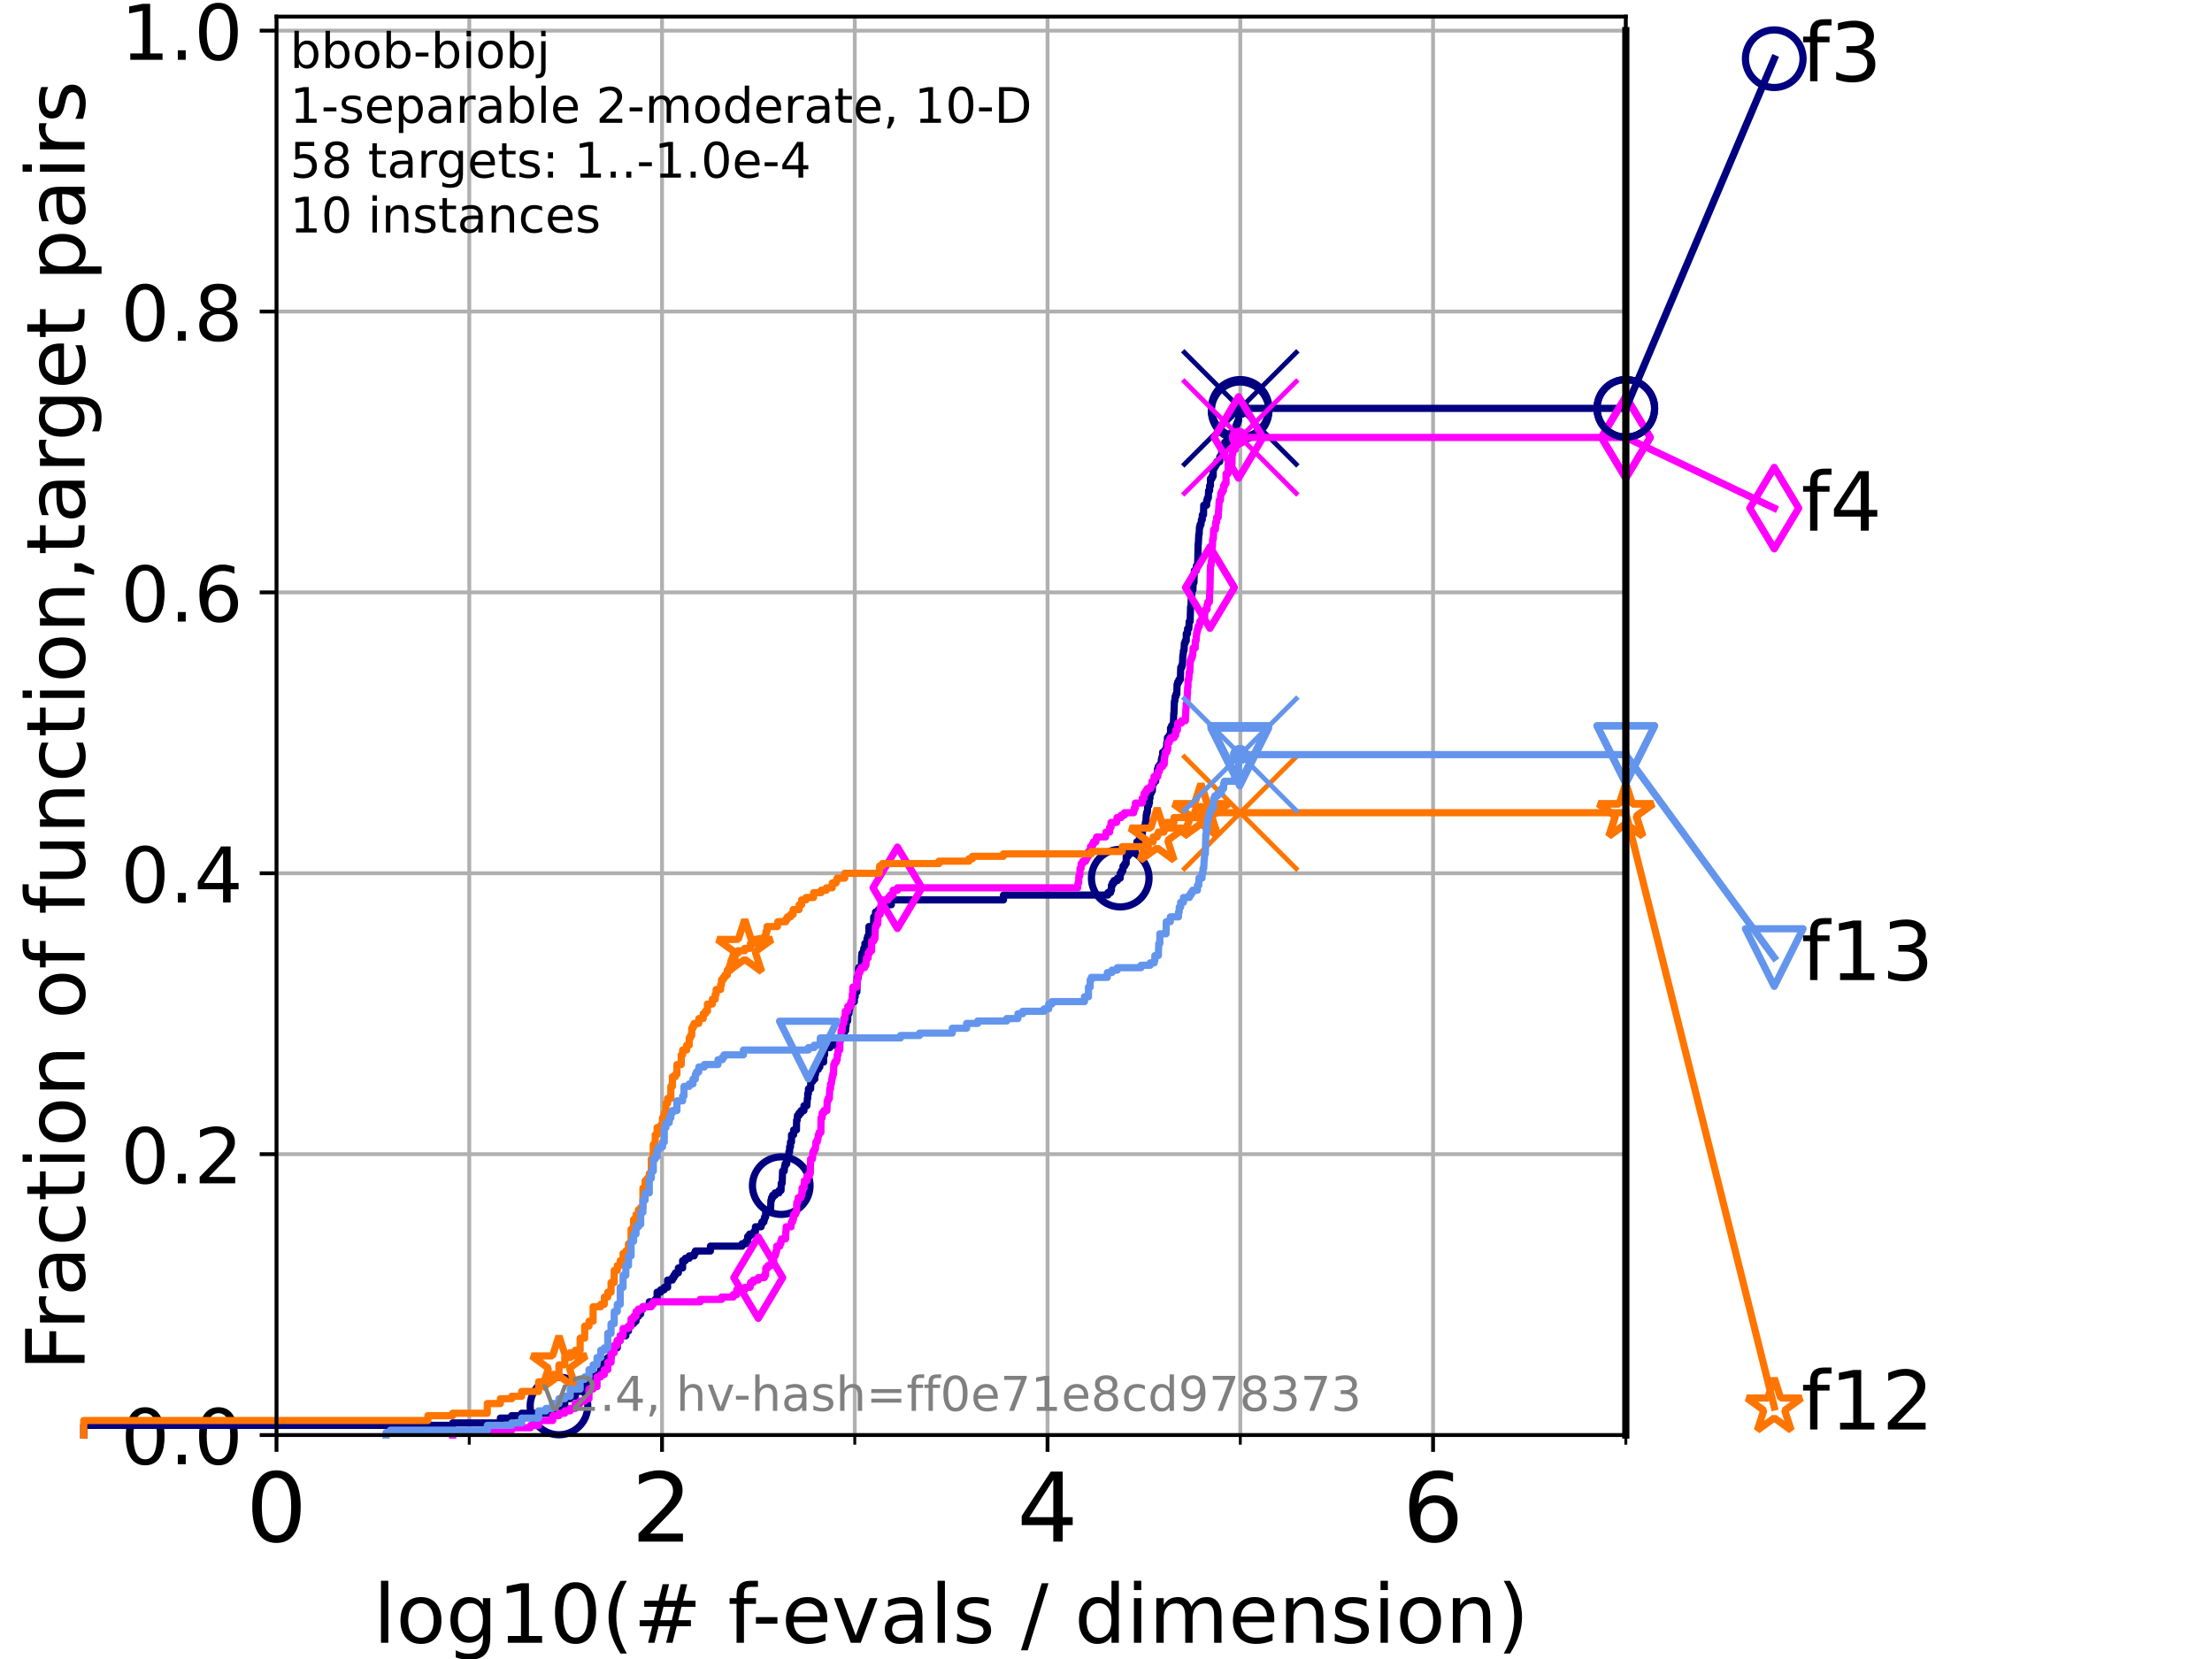 <?xml version="1.0" encoding="utf-8" standalone="no"?>
<!DOCTYPE svg PUBLIC "-//W3C//DTD SVG 1.1//EN"
  "http://www.w3.org/Graphics/SVG/1.1/DTD/svg11.dtd">
<!-- Created with matplotlib (https://matplotlib.org/) -->
<svg height="345.6pt" version="1.1" viewBox="0 0 460.8 345.6" width="460.8pt" xmlns="http://www.w3.org/2000/svg" xmlns:xlink="http://www.w3.org/1999/xlink">
 <defs>
  <style type="text/css">*{stroke-linecap:butt;stroke-linejoin:round;}</style>
 </defs>
 <g id="figure_1">
  <g id="patch_1">
   <path d="M 0 345.6 
L 460.8 345.6 
L 460.8 0 
L 0 0 
z
" style="fill:#ffffff;"/>
  </g>
  <g id="axes_1">
   <g id="patch_2">
    <path d="M 57.6 298.944 
L 338.688 298.944 
L 338.688 3.456 
L 57.6 3.456 
z
" style="fill:#ffffff;"/>
   </g>
   <g id="matplotlib.axis_1">
    <g id="xtick_1">
     <g id="line2d_1">
      <path clip-path="url(#pa0481560de)" d="M 57.6 298.944 
L 57.6 3.456 
" style="fill:none;stroke:#b0b0b0;stroke-linecap:square;stroke-width:0.8;"/>
     </g>
     <g id="line2d_2">
      <defs>
       <path d="M 0 0 
L 0 3.5 
" id="m6d026d657b" style="stroke:#000000;stroke-width:0.8;"/>
      </defs>
      <g>
       <use style="stroke:#000000;stroke-width:0.8;" x="57.6" xlink:href="#m6d026d657b" y="298.944"/>
      </g>
     </g>
     <g id="text_1">
      <!-- 0 -->
      <g transform="translate(51.237 321.141)scale(0.2 -0.2)">
       <defs>
        <path d="M 31.781 66.406 
Q 24.172 66.406 20.328 58.906 
Q 16.5 51.422 16.5 36.375 
Q 16.5 21.391 20.328 13.891 
Q 24.172 6.391 31.781 6.391 
Q 39.453 6.391 43.281 13.891 
Q 47.125 21.391 47.125 36.375 
Q 47.125 51.422 43.281 58.906 
Q 39.453 66.406 31.781 66.406 
z
M 31.781 74.219 
Q 44.047 74.219 50.516 64.516 
Q 56.984 54.828 56.984 36.375 
Q 56.984 17.969 50.516 8.266 
Q 44.047 -1.422 31.781 -1.422 
Q 19.531 -1.422 13.062 8.266 
Q 6.594 17.969 6.594 36.375 
Q 6.594 54.828 13.062 64.516 
Q 19.531 74.219 31.781 74.219 
z
" id="DejaVuSans-48"/>
       </defs>
       <use xlink:href="#DejaVuSans-48"/>
      </g>
     </g>
    </g>
    <g id="xtick_2">
     <g id="line2d_3">
      <path clip-path="url(#pa0481560de)" d="M 137.911 298.944 
L 137.911 3.456 
" style="fill:none;stroke:#b0b0b0;stroke-linecap:square;stroke-width:0.8;"/>
     </g>
     <g id="line2d_4">
      <g>
       <use style="stroke:#000000;stroke-width:0.8;" x="137.911" xlink:href="#m6d026d657b" y="298.944"/>
      </g>
     </g>
     <g id="text_2">
      <!-- 2 -->
      <g transform="translate(131.548 321.141)scale(0.2 -0.2)">
       <defs>
        <path d="M 19.188 8.297 
L 53.609 8.297 
L 53.609 0 
L 7.328 0 
L 7.328 8.297 
Q 12.938 14.109 22.625 23.891 
Q 32.328 33.688 34.812 36.531 
Q 39.547 41.844 41.422 45.531 
Q 43.312 49.219 43.312 52.781 
Q 43.312 58.594 39.234 62.25 
Q 35.156 65.922 28.609 65.922 
Q 23.969 65.922 18.812 64.312 
Q 13.672 62.703 7.812 59.422 
L 7.812 69.391 
Q 13.766 71.781 18.938 73 
Q 24.125 74.219 28.422 74.219 
Q 39.75 74.219 46.484 68.547 
Q 53.219 62.891 53.219 53.422 
Q 53.219 48.922 51.531 44.891 
Q 49.859 40.875 45.406 35.406 
Q 44.188 33.984 37.641 27.219 
Q 31.109 20.453 19.188 8.297 
z
" id="DejaVuSans-50"/>
       </defs>
       <use xlink:href="#DejaVuSans-50"/>
      </g>
     </g>
    </g>
    <g id="xtick_3">
     <g id="line2d_5">
      <path clip-path="url(#pa0481560de)" d="M 218.222 298.944 
L 218.222 3.456 
" style="fill:none;stroke:#b0b0b0;stroke-linecap:square;stroke-width:0.8;"/>
     </g>
     <g id="line2d_6">
      <g>
       <use style="stroke:#000000;stroke-width:0.8;" x="218.222" xlink:href="#m6d026d657b" y="298.944"/>
      </g>
     </g>
     <g id="text_3">
      <!-- 4 -->
      <g transform="translate(211.859 321.141)scale(0.2 -0.2)">
       <defs>
        <path d="M 37.797 64.312 
L 12.891 25.391 
L 37.797 25.391 
z
M 35.203 72.906 
L 47.609 72.906 
L 47.609 25.391 
L 58.016 25.391 
L 58.016 17.188 
L 47.609 17.188 
L 47.609 0 
L 37.797 0 
L 37.797 17.188 
L 4.891 17.188 
L 4.891 26.703 
z
" id="DejaVuSans-52"/>
       </defs>
       <use xlink:href="#DejaVuSans-52"/>
      </g>
     </g>
    </g>
    <g id="xtick_4">
     <g id="line2d_7">
      <path clip-path="url(#pa0481560de)" d="M 298.533 298.944 
L 298.533 3.456 
" style="fill:none;stroke:#b0b0b0;stroke-linecap:square;stroke-width:0.8;"/>
     </g>
     <g id="line2d_8">
      <g>
       <use style="stroke:#000000;stroke-width:0.8;" x="298.533" xlink:href="#m6d026d657b" y="298.944"/>
      </g>
     </g>
     <g id="text_4">
      <!-- 6 -->
      <g transform="translate(292.17 321.141)scale(0.2 -0.2)">
       <defs>
        <path d="M 33.016 40.375 
Q 26.375 40.375 22.484 35.828 
Q 18.609 31.297 18.609 23.391 
Q 18.609 15.531 22.484 10.953 
Q 26.375 6.391 33.016 6.391 
Q 39.656 6.391 43.531 10.953 
Q 47.406 15.531 47.406 23.391 
Q 47.406 31.297 43.531 35.828 
Q 39.656 40.375 33.016 40.375 
z
M 52.594 71.297 
L 52.594 62.312 
Q 48.875 64.062 45.094 64.984 
Q 41.312 65.922 37.594 65.922 
Q 27.828 65.922 22.672 59.328 
Q 17.531 52.734 16.797 39.406 
Q 19.672 43.656 24.016 45.922 
Q 28.375 48.188 33.594 48.188 
Q 44.578 48.188 50.953 41.516 
Q 57.328 34.859 57.328 23.391 
Q 57.328 12.156 50.688 5.359 
Q 44.047 -1.422 33.016 -1.422 
Q 20.359 -1.422 13.672 8.266 
Q 6.984 17.969 6.984 36.375 
Q 6.984 53.656 15.188 63.938 
Q 23.391 74.219 37.203 74.219 
Q 40.922 74.219 44.703 73.484 
Q 48.484 72.75 52.594 71.297 
z
" id="DejaVuSans-54"/>
       </defs>
       <use xlink:href="#DejaVuSans-54"/>
      </g>
     </g>
    </g>
    <g id="xtick_5">
     <g id="line2d_9">
      <path clip-path="url(#pa0481560de)" d="M 97.755 298.944 
L 97.755 3.456 
" style="fill:none;stroke:#b0b0b0;stroke-linecap:square;stroke-width:0.8;"/>
     </g>
     <g id="line2d_10">
      <defs>
       <path d="M 0 0 
L 0 2 
" id="mb62dce3578" style="stroke:#000000;stroke-width:0.6;"/>
      </defs>
      <g>
       <use style="stroke:#000000;stroke-width:0.6;" x="97.755" xlink:href="#mb62dce3578" y="298.944"/>
      </g>
     </g>
    </g>
    <g id="xtick_6">
     <g id="line2d_11">
      <path clip-path="url(#pa0481560de)" d="M 178.066 298.944 
L 178.066 3.456 
" style="fill:none;stroke:#b0b0b0;stroke-linecap:square;stroke-width:0.8;"/>
     </g>
     <g id="line2d_12">
      <g>
       <use style="stroke:#000000;stroke-width:0.6;" x="178.066" xlink:href="#mb62dce3578" y="298.944"/>
      </g>
     </g>
    </g>
    <g id="xtick_7">
     <g id="line2d_13">
      <path clip-path="url(#pa0481560de)" d="M 258.377 298.944 
L 258.377 3.456 
" style="fill:none;stroke:#b0b0b0;stroke-linecap:square;stroke-width:0.8;"/>
     </g>
     <g id="line2d_14">
      <g>
       <use style="stroke:#000000;stroke-width:0.6;" x="258.377" xlink:href="#mb62dce3578" y="298.944"/>
      </g>
     </g>
    </g>
    <g id="xtick_8">
     <g id="line2d_15">
      <path clip-path="url(#pa0481560de)" d="M 338.688 298.944 
L 338.688 3.456 
" style="fill:none;stroke:#b0b0b0;stroke-linecap:square;stroke-width:0.8;"/>
     </g>
     <g id="line2d_16">
      <g>
       <use style="stroke:#000000;stroke-width:0.6;" x="338.688" xlink:href="#mb62dce3578" y="298.944"/>
      </g>
     </g>
    </g>
    <g id="text_5">
     <!-- log10(# f-evals / dimension) -->
     <g transform="translate(77.764 342.218)scale(0.17 -0.17)">
      <defs>
       <path d="M 9.422 75.984 
L 18.406 75.984 
L 18.406 0 
L 9.422 0 
z
" id="DejaVuSans-108"/>
       <path d="M 30.609 48.391 
Q 23.391 48.391 19.188 42.75 
Q 14.984 37.109 14.984 27.297 
Q 14.984 17.484 19.156 11.844 
Q 23.344 6.203 30.609 6.203 
Q 37.797 6.203 41.984 11.859 
Q 46.188 17.531 46.188 27.297 
Q 46.188 37.016 41.984 42.703 
Q 37.797 48.391 30.609 48.391 
z
M 30.609 56 
Q 42.328 56 49.016 48.375 
Q 55.719 40.766 55.719 27.297 
Q 55.719 13.875 49.016 6.219 
Q 42.328 -1.422 30.609 -1.422 
Q 18.844 -1.422 12.172 6.219 
Q 5.516 13.875 5.516 27.297 
Q 5.516 40.766 12.172 48.375 
Q 18.844 56 30.609 56 
z
" id="DejaVuSans-111"/>
       <path d="M 45.406 27.984 
Q 45.406 37.75 41.375 43.109 
Q 37.359 48.484 30.078 48.484 
Q 22.859 48.484 18.828 43.109 
Q 14.797 37.75 14.797 27.984 
Q 14.797 18.266 18.828 12.891 
Q 22.859 7.516 30.078 7.516 
Q 37.359 7.516 41.375 12.891 
Q 45.406 18.266 45.406 27.984 
z
M 54.391 6.781 
Q 54.391 -7.172 48.188 -13.984 
Q 42 -20.797 29.203 -20.797 
Q 24.469 -20.797 20.266 -20.094 
Q 16.062 -19.391 12.109 -17.922 
L 12.109 -9.188 
Q 16.062 -11.328 19.922 -12.344 
Q 23.781 -13.375 27.781 -13.375 
Q 36.625 -13.375 41.016 -8.766 
Q 45.406 -4.156 45.406 5.172 
L 45.406 9.625 
Q 42.625 4.781 38.281 2.391 
Q 33.938 0 27.875 0 
Q 17.828 0 11.672 7.656 
Q 5.516 15.328 5.516 27.984 
Q 5.516 40.672 11.672 48.328 
Q 17.828 56 27.875 56 
Q 33.938 56 38.281 53.609 
Q 42.625 51.219 45.406 46.391 
L 45.406 54.688 
L 54.391 54.688 
z
" id="DejaVuSans-103"/>
       <path d="M 12.406 8.297 
L 28.516 8.297 
L 28.516 63.922 
L 10.984 60.406 
L 10.984 69.391 
L 28.422 72.906 
L 38.281 72.906 
L 38.281 8.297 
L 54.391 8.297 
L 54.391 0 
L 12.406 0 
z
" id="DejaVuSans-49"/>
       <path d="M 31 75.875 
Q 24.469 64.656 21.281 53.656 
Q 18.109 42.672 18.109 31.391 
Q 18.109 20.125 21.312 9.062 
Q 24.516 -2 31 -13.188 
L 23.188 -13.188 
Q 15.875 -1.703 12.234 9.375 
Q 8.594 20.453 8.594 31.391 
Q 8.594 42.281 12.203 53.312 
Q 15.828 64.359 23.188 75.875 
z
" id="DejaVuSans-40"/>
       <path d="M 51.125 44 
L 36.922 44 
L 32.812 27.688 
L 47.125 27.688 
z
M 43.797 71.781 
L 38.719 51.516 
L 52.984 51.516 
L 58.109 71.781 
L 65.922 71.781 
L 60.891 51.516 
L 76.125 51.516 
L 76.125 44 
L 58.984 44 
L 54.984 27.688 
L 70.516 27.688 
L 70.516 20.219 
L 53.078 20.219 
L 48 0 
L 40.188 0 
L 45.219 20.219 
L 30.906 20.219 
L 25.875 0 
L 18.016 0 
L 23.094 20.219 
L 7.719 20.219 
L 7.719 27.688 
L 24.906 27.688 
L 29 44 
L 13.281 44 
L 13.281 51.516 
L 30.906 51.516 
L 35.891 71.781 
z
" id="DejaVuSans-35"/>
       <path id="DejaVuSans-32"/>
       <path d="M 37.109 75.984 
L 37.109 68.5 
L 28.516 68.5 
Q 23.688 68.5 21.797 66.547 
Q 19.922 64.594 19.922 59.516 
L 19.922 54.688 
L 34.719 54.688 
L 34.719 47.703 
L 19.922 47.703 
L 19.922 0 
L 10.891 0 
L 10.891 47.703 
L 2.297 47.703 
L 2.297 54.688 
L 10.891 54.688 
L 10.891 58.5 
Q 10.891 67.625 15.141 71.797 
Q 19.391 75.984 28.609 75.984 
z
" id="DejaVuSans-102"/>
       <path d="M 4.891 31.391 
L 31.203 31.391 
L 31.203 23.391 
L 4.891 23.391 
z
" id="DejaVuSans-45"/>
       <path d="M 56.203 29.594 
L 56.203 25.203 
L 14.891 25.203 
Q 15.484 15.922 20.484 11.062 
Q 25.484 6.203 34.422 6.203 
Q 39.594 6.203 44.453 7.469 
Q 49.312 8.734 54.109 11.281 
L 54.109 2.781 
Q 49.266 0.734 44.188 -0.344 
Q 39.109 -1.422 33.891 -1.422 
Q 20.797 -1.422 13.156 6.188 
Q 5.516 13.812 5.516 26.812 
Q 5.516 40.234 12.766 48.109 
Q 20.016 56 32.328 56 
Q 43.359 56 49.781 48.891 
Q 56.203 41.797 56.203 29.594 
z
M 47.219 32.234 
Q 47.125 39.594 43.094 43.984 
Q 39.062 48.391 32.422 48.391 
Q 24.906 48.391 20.391 44.141 
Q 15.875 39.891 15.188 32.172 
z
" id="DejaVuSans-101"/>
       <path d="M 2.984 54.688 
L 12.5 54.688 
L 29.594 8.797 
L 46.688 54.688 
L 56.203 54.688 
L 35.688 0 
L 23.484 0 
z
" id="DejaVuSans-118"/>
       <path d="M 34.281 27.484 
Q 23.391 27.484 19.188 25 
Q 14.984 22.516 14.984 16.5 
Q 14.984 11.719 18.141 8.906 
Q 21.297 6.109 26.703 6.109 
Q 34.188 6.109 38.703 11.406 
Q 43.219 16.703 43.219 25.484 
L 43.219 27.484 
z
M 52.203 31.203 
L 52.203 0 
L 43.219 0 
L 43.219 8.297 
Q 40.141 3.328 35.547 0.953 
Q 30.953 -1.422 24.312 -1.422 
Q 15.922 -1.422 10.953 3.297 
Q 6 8.016 6 15.922 
Q 6 25.141 12.172 29.828 
Q 18.359 34.516 30.609 34.516 
L 43.219 34.516 
L 43.219 35.406 
Q 43.219 41.609 39.141 45 
Q 35.062 48.391 27.688 48.391 
Q 23 48.391 18.547 47.266 
Q 14.109 46.141 10.016 43.891 
L 10.016 52.203 
Q 14.938 54.109 19.578 55.047 
Q 24.219 56 28.609 56 
Q 40.484 56 46.344 49.844 
Q 52.203 43.703 52.203 31.203 
z
" id="DejaVuSans-97"/>
       <path d="M 44.281 53.078 
L 44.281 44.578 
Q 40.484 46.531 36.375 47.5 
Q 32.281 48.484 27.875 48.484 
Q 21.188 48.484 17.844 46.438 
Q 14.5 44.391 14.5 40.281 
Q 14.5 37.156 16.891 35.375 
Q 19.281 33.594 26.516 31.984 
L 29.594 31.297 
Q 39.156 29.25 43.188 25.516 
Q 47.219 21.781 47.219 15.094 
Q 47.219 7.469 41.188 3.016 
Q 35.156 -1.422 24.609 -1.422 
Q 20.219 -1.422 15.453 -0.562 
Q 10.688 0.297 5.422 2 
L 5.422 11.281 
Q 10.406 8.688 15.234 7.391 
Q 20.062 6.109 24.812 6.109 
Q 31.156 6.109 34.562 8.281 
Q 37.984 10.453 37.984 14.406 
Q 37.984 18.062 35.516 20.016 
Q 33.062 21.969 24.703 23.781 
L 21.578 24.516 
Q 13.234 26.266 9.516 29.906 
Q 5.812 33.547 5.812 39.891 
Q 5.812 47.609 11.281 51.797 
Q 16.75 56 26.812 56 
Q 31.781 56 36.172 55.266 
Q 40.578 54.547 44.281 53.078 
z
" id="DejaVuSans-115"/>
       <path d="M 25.391 72.906 
L 33.688 72.906 
L 8.297 -9.281 
L 0 -9.281 
z
" id="DejaVuSans-47"/>
       <path d="M 45.406 46.391 
L 45.406 75.984 
L 54.391 75.984 
L 54.391 0 
L 45.406 0 
L 45.406 8.203 
Q 42.578 3.328 38.25 0.953 
Q 33.938 -1.422 27.875 -1.422 
Q 17.969 -1.422 11.734 6.484 
Q 5.516 14.406 5.516 27.297 
Q 5.516 40.188 11.734 48.094 
Q 17.969 56 27.875 56 
Q 33.938 56 38.25 53.625 
Q 42.578 51.266 45.406 46.391 
z
M 14.797 27.297 
Q 14.797 17.391 18.875 11.75 
Q 22.953 6.109 30.078 6.109 
Q 37.203 6.109 41.297 11.75 
Q 45.406 17.391 45.406 27.297 
Q 45.406 37.203 41.297 42.844 
Q 37.203 48.484 30.078 48.484 
Q 22.953 48.484 18.875 42.844 
Q 14.797 37.203 14.797 27.297 
z
" id="DejaVuSans-100"/>
       <path d="M 9.422 54.688 
L 18.406 54.688 
L 18.406 0 
L 9.422 0 
z
M 9.422 75.984 
L 18.406 75.984 
L 18.406 64.594 
L 9.422 64.594 
z
" id="DejaVuSans-105"/>
       <path d="M 52 44.188 
Q 55.375 50.25 60.062 53.125 
Q 64.75 56 71.094 56 
Q 79.641 56 84.281 50.016 
Q 88.922 44.047 88.922 33.016 
L 88.922 0 
L 79.891 0 
L 79.891 32.719 
Q 79.891 40.578 77.094 44.375 
Q 74.312 48.188 68.609 48.188 
Q 61.625 48.188 57.562 43.547 
Q 53.516 38.922 53.516 30.906 
L 53.516 0 
L 44.484 0 
L 44.484 32.719 
Q 44.484 40.625 41.703 44.406 
Q 38.922 48.188 33.109 48.188 
Q 26.219 48.188 22.156 43.531 
Q 18.109 38.875 18.109 30.906 
L 18.109 0 
L 9.078 0 
L 9.078 54.688 
L 18.109 54.688 
L 18.109 46.188 
Q 21.188 51.219 25.484 53.609 
Q 29.781 56 35.688 56 
Q 41.656 56 45.828 52.969 
Q 50 49.953 52 44.188 
z
" id="DejaVuSans-109"/>
       <path d="M 54.891 33.016 
L 54.891 0 
L 45.906 0 
L 45.906 32.719 
Q 45.906 40.484 42.875 44.328 
Q 39.844 48.188 33.797 48.188 
Q 26.516 48.188 22.312 43.547 
Q 18.109 38.922 18.109 30.906 
L 18.109 0 
L 9.078 0 
L 9.078 54.688 
L 18.109 54.688 
L 18.109 46.188 
Q 21.344 51.125 25.703 53.562 
Q 30.078 56 35.797 56 
Q 45.219 56 50.047 50.172 
Q 54.891 44.344 54.891 33.016 
z
" id="DejaVuSans-110"/>
       <path d="M 8.016 75.875 
L 15.828 75.875 
Q 23.141 64.359 26.781 53.312 
Q 30.422 42.281 30.422 31.391 
Q 30.422 20.453 26.781 9.375 
Q 23.141 -1.703 15.828 -13.188 
L 8.016 -13.188 
Q 14.5 -2 17.703 9.062 
Q 20.906 20.125 20.906 31.391 
Q 20.906 42.672 17.703 53.656 
Q 14.5 64.656 8.016 75.875 
z
" id="DejaVuSans-41"/>
      </defs>
      <use xlink:href="#DejaVuSans-108"/>
      <use x="27.783" xlink:href="#DejaVuSans-111"/>
      <use x="88.965" xlink:href="#DejaVuSans-103"/>
      <use x="152.441" xlink:href="#DejaVuSans-49"/>
      <use x="216.064" xlink:href="#DejaVuSans-48"/>
      <use x="279.688" xlink:href="#DejaVuSans-40"/>
      <use x="318.701" xlink:href="#DejaVuSans-35"/>
      <use x="402.49" xlink:href="#DejaVuSans-32"/>
      <use x="434.277" xlink:href="#DejaVuSans-102"/>
      <use x="463.982" xlink:href="#DejaVuSans-45"/>
      <use x="500.066" xlink:href="#DejaVuSans-101"/>
      <use x="561.59" xlink:href="#DejaVuSans-118"/>
      <use x="620.77" xlink:href="#DejaVuSans-97"/>
      <use x="682.049" xlink:href="#DejaVuSans-108"/>
      <use x="709.832" xlink:href="#DejaVuSans-115"/>
      <use x="761.932" xlink:href="#DejaVuSans-32"/>
      <use x="793.719" xlink:href="#DejaVuSans-47"/>
      <use x="827.41" xlink:href="#DejaVuSans-32"/>
      <use x="859.197" xlink:href="#DejaVuSans-100"/>
      <use x="922.674" xlink:href="#DejaVuSans-105"/>
      <use x="950.457" xlink:href="#DejaVuSans-109"/>
      <use x="1047.869" xlink:href="#DejaVuSans-101"/>
      <use x="1109.393" xlink:href="#DejaVuSans-110"/>
      <use x="1172.771" xlink:href="#DejaVuSans-115"/>
      <use x="1224.871" xlink:href="#DejaVuSans-105"/>
      <use x="1252.654" xlink:href="#DejaVuSans-111"/>
      <use x="1313.836" xlink:href="#DejaVuSans-110"/>
      <use x="1377.215" xlink:href="#DejaVuSans-41"/>
     </g>
    </g>
   </g>
   <g id="matplotlib.axis_2">
    <g id="ytick_1">
     <g id="line2d_17">
      <path clip-path="url(#pa0481560de)" d="M 57.6 298.944 
L 338.688 298.944 
" style="fill:none;stroke:#b0b0b0;stroke-linecap:square;stroke-width:0.8;"/>
     </g>
     <g id="line2d_18">
      <defs>
       <path d="M 0 0 
L -3.5 0 
" id="mf0de2c4476" style="stroke:#000000;stroke-width:0.8;"/>
      </defs>
      <g>
       <use style="stroke:#000000;stroke-width:0.8;" x="57.6" xlink:href="#mf0de2c4476" y="298.944"/>
      </g>
     </g>
     <g id="text_6">
      <!-- 0.0 -->
      <g transform="translate(25.155 305.023)scale(0.16 -0.16)">
       <defs>
        <path d="M 10.688 12.406 
L 21 12.406 
L 21 0 
L 10.688 0 
z
" id="DejaVuSans-46"/>
       </defs>
       <use xlink:href="#DejaVuSans-48"/>
       <use x="63.623" xlink:href="#DejaVuSans-46"/>
       <use x="95.41" xlink:href="#DejaVuSans-48"/>
      </g>
     </g>
    </g>
    <g id="ytick_2">
     <g id="line2d_19">
      <path clip-path="url(#pa0481560de)" d="M 57.6 240.432 
L 338.688 240.432 
" style="fill:none;stroke:#b0b0b0;stroke-linecap:square;stroke-width:0.8;"/>
     </g>
     <g id="line2d_20">
      <g>
       <use style="stroke:#000000;stroke-width:0.8;" x="57.6" xlink:href="#mf0de2c4476" y="240.432"/>
      </g>
     </g>
     <g id="text_7">
      <!-- 0.2 -->
      <g transform="translate(25.155 246.51)scale(0.16 -0.16)">
       <use xlink:href="#DejaVuSans-48"/>
       <use x="63.623" xlink:href="#DejaVuSans-46"/>
       <use x="95.41" xlink:href="#DejaVuSans-50"/>
      </g>
     </g>
    </g>
    <g id="ytick_3">
     <g id="line2d_21">
      <path clip-path="url(#pa0481560de)" d="M 57.6 181.919 
L 338.688 181.919 
" style="fill:none;stroke:#b0b0b0;stroke-linecap:square;stroke-width:0.8;"/>
     </g>
     <g id="line2d_22">
      <g>
       <use style="stroke:#000000;stroke-width:0.8;" x="57.6" xlink:href="#mf0de2c4476" y="181.919"/>
      </g>
     </g>
     <g id="text_8">
      <!-- 0.4 -->
      <g transform="translate(25.155 187.998)scale(0.16 -0.16)">
       <use xlink:href="#DejaVuSans-48"/>
       <use x="63.623" xlink:href="#DejaVuSans-46"/>
       <use x="95.41" xlink:href="#DejaVuSans-52"/>
      </g>
     </g>
    </g>
    <g id="ytick_4">
     <g id="line2d_23">
      <path clip-path="url(#pa0481560de)" d="M 57.6 123.407 
L 338.688 123.407 
" style="fill:none;stroke:#b0b0b0;stroke-linecap:square;stroke-width:0.8;"/>
     </g>
     <g id="line2d_24">
      <g>
       <use style="stroke:#000000;stroke-width:0.8;" x="57.6" xlink:href="#mf0de2c4476" y="123.407"/>
      </g>
     </g>
     <g id="text_9">
      <!-- 0.6 -->
      <g transform="translate(25.155 129.485)scale(0.16 -0.16)">
       <use xlink:href="#DejaVuSans-48"/>
       <use x="63.623" xlink:href="#DejaVuSans-46"/>
       <use x="95.41" xlink:href="#DejaVuSans-54"/>
      </g>
     </g>
    </g>
    <g id="ytick_5">
     <g id="line2d_25">
      <path clip-path="url(#pa0481560de)" d="M 57.6 64.894 
L 338.688 64.894 
" style="fill:none;stroke:#b0b0b0;stroke-linecap:square;stroke-width:0.8;"/>
     </g>
     <g id="line2d_26">
      <g>
       <use style="stroke:#000000;stroke-width:0.8;" x="57.6" xlink:href="#mf0de2c4476" y="64.894"/>
      </g>
     </g>
     <g id="text_10">
      <!-- 0.8 -->
      <g transform="translate(25.155 70.973)scale(0.16 -0.16)">
       <defs>
        <path d="M 31.781 34.625 
Q 24.75 34.625 20.719 30.859 
Q 16.703 27.094 16.703 20.516 
Q 16.703 13.922 20.719 10.156 
Q 24.75 6.391 31.781 6.391 
Q 38.812 6.391 42.859 10.172 
Q 46.922 13.969 46.922 20.516 
Q 46.922 27.094 42.891 30.859 
Q 38.875 34.625 31.781 34.625 
z
M 21.922 38.812 
Q 15.578 40.375 12.031 44.719 
Q 8.5 49.078 8.5 55.328 
Q 8.5 64.062 14.719 69.141 
Q 20.953 74.219 31.781 74.219 
Q 42.672 74.219 48.875 69.141 
Q 55.078 64.062 55.078 55.328 
Q 55.078 49.078 51.531 44.719 
Q 48 40.375 41.703 38.812 
Q 48.828 37.156 52.797 32.312 
Q 56.781 27.484 56.781 20.516 
Q 56.781 9.906 50.312 4.234 
Q 43.844 -1.422 31.781 -1.422 
Q 19.734 -1.422 13.25 4.234 
Q 6.781 9.906 6.781 20.516 
Q 6.781 27.484 10.781 32.312 
Q 14.797 37.156 21.922 38.812 
z
M 18.312 54.391 
Q 18.312 48.734 21.844 45.562 
Q 25.391 42.391 31.781 42.391 
Q 38.141 42.391 41.719 45.562 
Q 45.312 48.734 45.312 54.391 
Q 45.312 60.062 41.719 63.234 
Q 38.141 66.406 31.781 66.406 
Q 25.391 66.406 21.844 63.234 
Q 18.312 60.062 18.312 54.391 
z
" id="DejaVuSans-56"/>
       </defs>
       <use xlink:href="#DejaVuSans-48"/>
       <use x="63.623" xlink:href="#DejaVuSans-46"/>
       <use x="95.41" xlink:href="#DejaVuSans-56"/>
      </g>
     </g>
    </g>
    <g id="ytick_6">
     <g id="line2d_27">
      <path clip-path="url(#pa0481560de)" d="M 57.6 6.382 
L 338.688 6.382 
" style="fill:none;stroke:#b0b0b0;stroke-linecap:square;stroke-width:0.8;"/>
     </g>
     <g id="line2d_28">
      <g>
       <use style="stroke:#000000;stroke-width:0.8;" x="57.6" xlink:href="#mf0de2c4476" y="6.382"/>
      </g>
     </g>
     <g id="text_11">
      <!-- 1.0 -->
      <g transform="translate(25.155 12.46)scale(0.16 -0.16)">
       <use xlink:href="#DejaVuSans-49"/>
       <use x="63.623" xlink:href="#DejaVuSans-46"/>
       <use x="95.41" xlink:href="#DejaVuSans-48"/>
      </g>
     </g>
    </g>
    <g id="text_12">
     <!-- Fraction of function,target pairs -->
     <g transform="translate(17.62 285.585)rotate(-90)scale(0.17 -0.17)">
      <defs>
       <path d="M 9.812 72.906 
L 51.703 72.906 
L 51.703 64.594 
L 19.672 64.594 
L 19.672 43.109 
L 48.578 43.109 
L 48.578 34.812 
L 19.672 34.812 
L 19.672 0 
L 9.812 0 
z
" id="DejaVuSans-70"/>
       <path d="M 41.109 46.297 
Q 39.594 47.172 37.812 47.578 
Q 36.031 48 33.891 48 
Q 26.266 48 22.188 43.047 
Q 18.109 38.094 18.109 28.812 
L 18.109 0 
L 9.078 0 
L 9.078 54.688 
L 18.109 54.688 
L 18.109 46.188 
Q 20.953 51.172 25.484 53.578 
Q 30.031 56 36.531 56 
Q 37.453 56 38.578 55.875 
Q 39.703 55.766 41.062 55.516 
z
" id="DejaVuSans-114"/>
       <path d="M 48.781 52.594 
L 48.781 44.188 
Q 44.969 46.297 41.141 47.344 
Q 37.312 48.391 33.406 48.391 
Q 24.656 48.391 19.812 42.844 
Q 14.984 37.312 14.984 27.297 
Q 14.984 17.281 19.812 11.734 
Q 24.656 6.203 33.406 6.203 
Q 37.312 6.203 41.141 7.25 
Q 44.969 8.297 48.781 10.406 
L 48.781 2.094 
Q 45.016 0.344 40.984 -0.531 
Q 36.969 -1.422 32.422 -1.422 
Q 20.062 -1.422 12.781 6.344 
Q 5.516 14.109 5.516 27.297 
Q 5.516 40.672 12.859 48.328 
Q 20.219 56 33.016 56 
Q 37.156 56 41.109 55.141 
Q 45.062 54.297 48.781 52.594 
z
" id="DejaVuSans-99"/>
       <path d="M 18.312 70.219 
L 18.312 54.688 
L 36.812 54.688 
L 36.812 47.703 
L 18.312 47.703 
L 18.312 18.016 
Q 18.312 11.328 20.141 9.422 
Q 21.969 7.516 27.594 7.516 
L 36.812 7.516 
L 36.812 0 
L 27.594 0 
Q 17.188 0 13.234 3.875 
Q 9.281 7.766 9.281 18.016 
L 9.281 47.703 
L 2.688 47.703 
L 2.688 54.688 
L 9.281 54.688 
L 9.281 70.219 
z
" id="DejaVuSans-116"/>
       <path d="M 8.5 21.578 
L 8.5 54.688 
L 17.484 54.688 
L 17.484 21.922 
Q 17.484 14.156 20.5 10.266 
Q 23.531 6.391 29.594 6.391 
Q 36.859 6.391 41.078 11.031 
Q 45.312 15.672 45.312 23.688 
L 45.312 54.688 
L 54.297 54.688 
L 54.297 0 
L 45.312 0 
L 45.312 8.406 
Q 42.047 3.422 37.719 1 
Q 33.406 -1.422 27.688 -1.422 
Q 18.266 -1.422 13.375 4.438 
Q 8.5 10.297 8.5 21.578 
z
M 31.109 56 
z
" id="DejaVuSans-117"/>
       <path d="M 11.719 12.406 
L 22.016 12.406 
L 22.016 4 
L 14.016 -11.625 
L 7.719 -11.625 
L 11.719 4 
z
" id="DejaVuSans-44"/>
       <path d="M 18.109 8.203 
L 18.109 -20.797 
L 9.078 -20.797 
L 9.078 54.688 
L 18.109 54.688 
L 18.109 46.391 
Q 20.953 51.266 25.266 53.625 
Q 29.594 56 35.594 56 
Q 45.562 56 51.781 48.094 
Q 58.016 40.188 58.016 27.297 
Q 58.016 14.406 51.781 6.484 
Q 45.562 -1.422 35.594 -1.422 
Q 29.594 -1.422 25.266 0.953 
Q 20.953 3.328 18.109 8.203 
z
M 48.688 27.297 
Q 48.688 37.203 44.609 42.844 
Q 40.531 48.484 33.406 48.484 
Q 26.266 48.484 22.188 42.844 
Q 18.109 37.203 18.109 27.297 
Q 18.109 17.391 22.188 11.75 
Q 26.266 6.109 33.406 6.109 
Q 40.531 6.109 44.609 11.75 
Q 48.688 17.391 48.688 27.297 
z
" id="DejaVuSans-112"/>
      </defs>
      <use xlink:href="#DejaVuSans-70"/>
      <use x="50.27" xlink:href="#DejaVuSans-114"/>
      <use x="91.383" xlink:href="#DejaVuSans-97"/>
      <use x="152.662" xlink:href="#DejaVuSans-99"/>
      <use x="207.643" xlink:href="#DejaVuSans-116"/>
      <use x="246.852" xlink:href="#DejaVuSans-105"/>
      <use x="274.635" xlink:href="#DejaVuSans-111"/>
      <use x="335.816" xlink:href="#DejaVuSans-110"/>
      <use x="399.195" xlink:href="#DejaVuSans-32"/>
      <use x="430.982" xlink:href="#DejaVuSans-111"/>
      <use x="492.164" xlink:href="#DejaVuSans-102"/>
      <use x="527.369" xlink:href="#DejaVuSans-32"/>
      <use x="559.156" xlink:href="#DejaVuSans-102"/>
      <use x="594.361" xlink:href="#DejaVuSans-117"/>
      <use x="657.74" xlink:href="#DejaVuSans-110"/>
      <use x="721.119" xlink:href="#DejaVuSans-99"/>
      <use x="776.1" xlink:href="#DejaVuSans-116"/>
      <use x="815.309" xlink:href="#DejaVuSans-105"/>
      <use x="843.092" xlink:href="#DejaVuSans-111"/>
      <use x="904.273" xlink:href="#DejaVuSans-110"/>
      <use x="967.652" xlink:href="#DejaVuSans-44"/>
      <use x="999.439" xlink:href="#DejaVuSans-116"/>
      <use x="1038.648" xlink:href="#DejaVuSans-97"/>
      <use x="1099.928" xlink:href="#DejaVuSans-114"/>
      <use x="1139.291" xlink:href="#DejaVuSans-103"/>
      <use x="1202.768" xlink:href="#DejaVuSans-101"/>
      <use x="1264.291" xlink:href="#DejaVuSans-116"/>
      <use x="1303.5" xlink:href="#DejaVuSans-32"/>
      <use x="1335.287" xlink:href="#DejaVuSans-112"/>
      <use x="1398.764" xlink:href="#DejaVuSans-97"/>
      <use x="1460.043" xlink:href="#DejaVuSans-105"/>
      <use x="1487.826" xlink:href="#DejaVuSans-114"/>
      <use x="1528.939" xlink:href="#DejaVuSans-115"/>
     </g>
    </g>
   </g>
   <g id="line2d_29">
    <defs>
     <path d="M 0 1.5 
C 0.398 1.5 0.779 1.342 1.061 1.061 
C 1.342 0.779 1.5 0.398 1.5 0 
C 1.5 -0.398 1.342 -0.779 1.061 -1.061 
C 0.779 -1.342 0.398 -1.5 0 -1.5 
C -0.398 -1.5 -0.779 -1.342 -1.061 -1.061 
C -1.342 -0.779 -1.5 -0.398 -1.5 0 
C -1.5 0.398 -1.342 0.779 -1.061 1.061 
C -0.779 1.342 -0.398 1.5 0 1.5 
z
" id="mc0c0d183cf" style="stroke:#000080;"/>
    </defs>
    <g>
     <use style="fill:#000080;stroke:#000080;" x="258.341" xlink:href="#mc0c0d183cf" y="85.071"/>
     <use style="fill:#000080;stroke:#000080;" x="258.341" xlink:href="#mc0c0d183cf" y="85.071"/>
    </g>
   </g>
   <g id="line2d_30">
    <path d="M 17.445 298.944 
L 17.445 296.926 
L 94.295 296.926 
L 94.295 296.422 
L 104.235 296.422 
L 104.235 295.413 
L 106.594 295.413 
L 106.594 294.909 
L 108.671 294.909 
L 108.671 294.404 
L 115.141 294.404 
L 115.141 293.395 
L 116.443 293.395 
L 116.443 292.891 
L 117.654 292.891 
L 117.654 291.378 
L 118.787 291.378 
L 118.787 290.873 
L 119.85 290.873 
L 119.85 289.864 
L 121.8 289.864 
L 121.8 287.847 
L 122.699 287.847 
L 122.699 287.342 
L 123.554 287.342 
L 123.554 286.334 
L 125.147 286.334 
L 125.147 284.82 
L 125.892 284.82 
L 125.892 283.811 
L 126.607 283.811 
L 126.607 282.803 
L 127.294 282.803 
L 127.294 281.289 
L 127.954 281.289 
L 127.954 280.785 
L 128.591 280.785 
L 128.591 279.272 
L 129.205 279.272 
L 129.205 278.263 
L 130.371 278.263 
L 130.371 277.254 
L 130.927 277.254 
L 130.927 276.245 
L 131.465 276.245 
L 131.465 275.741 
L 131.987 275.741 
L 131.987 275.236 
L 132.494 275.236 
L 132.494 274.228 
L 132.987 274.228 
L 132.987 273.723 
L 133.466 273.723 
L 133.466 272.714 
L 133.932 272.714 
L 133.932 272.21 
L 135.26 272.21 
L 135.26 271.201 
L 136.495 271.201 
L 136.495 270.697 
L 136.887 270.697 
L 136.887 269.183 
L 137.647 269.183 
L 137.647 268.679 
L 138.375 268.679 
L 138.375 268.175 
L 139.074 268.175 
L 139.074 266.661 
L 140.073 266.661 
L 140.073 266.157 
L 140.394 266.157 
L 140.394 265.652 
L 140.708 265.652 
L 140.708 265.148 
L 141.321 265.148 
L 141.321 264.139 
L 142.202 264.139 
L 142.202 262.626 
L 142.766 262.626 
L 142.766 262.121 
L 143.578 262.121 
L 143.578 261.617 
L 144.606 261.617 
L 144.606 261.113 
L 144.854 261.113 
L 144.854 260.608 
L 147.996 260.608 
L 147.996 259.599 
L 154.594 259.599 
L 154.594 259.095 
L 155.4 259.095 
L 155.4 258.591 
L 155.76 258.591 
L 155.76 257.582 
L 156.163 257.582 
L 156.163 257.077 
L 157.047 257.077 
L 157.047 256.573 
L 157.37 256.573 
L 157.37 255.564 
L 158.546 255.564 
L 158.546 255.06 
L 158.721 255.06 
L 158.721 254.555 
L 159.139 254.555 
L 159.139 254.051 
L 159.268 254.051 
L 159.268 253.546 
L 159.492 253.546 
L 159.492 252.538 
L 160.495 252.538 
L 160.604 250.015 
L 160.723 250.015 
L 160.723 249.511 
L 160.952 249.511 
L 160.952 249.007 
L 161.461 249.007 
L 161.461 248.502 
L 162.278 248.502 
L 162.278 247.998 
L 162.699 247.998 
L 162.746 246.485 
L 162.938 246.485 
L 163.025 243.962 
L 163.36 243.962 
L 163.441 242.954 
L 163.546 242.954 
L 163.546 242.449 
L 163.895 242.449 
L 163.895 241.44 
L 164.016 241.44 
L 164.016 240.936 
L 164.349 240.936 
L 164.349 239.927 
L 164.49 239.927 
L 164.49 238.918 
L 164.668 238.918 
L 164.668 237.909 
L 164.884 237.909 
L 164.884 236.396 
L 165.328 236.396 
L 165.328 235.387 
L 165.919 235.387 
L 165.943 233.37 
L 166.065 233.37 
L 166.128 232.361 
L 166.467 232.361 
L 166.467 231.856 
L 166.892 231.856 
L 166.892 231.352 
L 167.478 231.352 
L 167.478 230.343 
L 168.088 230.343 
L 168.19 228.83 
L 168.257 228.83 
L 168.257 227.821 
L 168.407 227.821 
L 168.41 226.812 
L 168.871 226.812 
L 168.894 225.299 
L 169.282 225.299 
L 169.282 224.795 
L 169.741 224.795 
L 169.741 223.786 
L 169.903 223.786 
L 169.903 222.777 
L 170.465 222.777 
L 170.465 222.272 
L 170.78 222.272 
L 170.78 221.264 
L 171.578 221.264 
L 171.578 219.75 
L 171.784 219.75 
L 171.784 218.237 
L 172.874 218.237 
L 172.874 217.733 
L 173.929 217.733 
L 173.929 216.724 
L 174.569 216.724 
L 174.569 216.219 
L 175.539 216.219 
L 175.539 215.715 
L 175.833 215.715 
L 175.833 214.706 
L 176.151 214.706 
L 176.19 213.697 
L 176.275 213.697 
L 176.275 212.689 
L 176.58 212.689 
L 176.646 211.175 
L 176.848 211.175 
L 176.941 210.166 
L 177.041 210.166 
L 177.041 209.662 
L 177.183 209.662 
L 177.183 209.158 
L 177.343 209.158 
L 177.343 208.653 
L 177.974 208.653 
L 177.974 207.644 
L 178.146 207.644 
L 178.146 206.636 
L 178.504 206.636 
L 178.558 203.609 
L 178.779 203.609 
L 178.866 201.591 
L 179.405 201.591 
L 179.491 199.069 
L 179.552 199.069 
L 179.552 198.565 
L 179.853 198.565 
L 179.936 197.556 
L 180.175 197.556 
L 180.175 196.547 
L 180.603 196.547 
L 180.603 195.538 
L 180.752 195.538 
L 180.752 195.034 
L 181.003 195.034 
L 181.019 193.016 
L 181.972 193.016 
L 182.009 190.999 
L 182.382 190.999 
L 182.382 189.99 
L 182.991 189.99 
L 182.991 189.485 
L 183.948 189.485 
L 183.948 188.476 
L 185.682 188.476 
L 185.682 187.468 
L 209.044 187.468 
L 209.044 186.459 
L 230.789 186.459 
L 230.789 185.954 
L 231.349 185.954 
L 231.349 185.45 
L 231.534 185.45 
L 231.534 184.441 
L 231.738 184.441 
L 231.738 183.937 
L 232.076 183.937 
L 232.076 183.432 
L 232.789 183.432 
L 232.789 182.928 
L 233.368 182.928 
L 233.368 181.919 
L 233.617 181.919 
L 233.617 181.415 
L 233.909 181.415 
L 233.951 180.406 
L 234.309 180.406 
L 234.309 179.901 
L 234.597 179.901 
L 234.616 178.388 
L 234.986 178.388 
L 234.986 177.884 
L 235.449 177.884 
L 235.449 177.379 
L 236.022 177.379 
L 236.022 176.875 
L 236.577 176.875 
L 236.577 176.37 
L 236.845 176.37 
L 236.845 175.362 
L 237.376 175.362 
L 237.376 174.353 
L 237.523 174.353 
L 237.523 173.848 
L 237.944 173.848 
L 238.052 172.84 
L 238.128 172.84 
L 238.128 172.335 
L 238.573 172.335 
L 238.601 171.326 
L 238.714 171.326 
L 238.781 169.813 
L 238.851 169.813 
L 238.851 169.309 
L 239.004 169.309 
L 239.087 167.795 
L 239.318 167.795 
L 239.318 167.291 
L 239.443 167.291 
L 239.443 166.282 
L 239.562 166.282 
L 239.562 165.273 
L 239.793 165.273 
L 239.793 164.769 
L 240.051 164.769 
L 240.102 163.256 
L 240.327 163.256 
L 240.327 162.751 
L 240.754 162.751 
L 240.765 161.742 
L 241.009 161.742 
L 241.112 160.229 
L 241.252 160.229 
L 241.252 159.725 
L 241.612 159.725 
L 241.612 159.22 
L 241.934 159.22 
L 241.934 158.211 
L 242.047 158.211 
L 242.047 157.707 
L 242.202 157.707 
L 242.202 156.698 
L 242.716 156.698 
L 242.716 156.194 
L 242.968 156.194 
L 243.065 154.68 
L 243.191 154.68 
L 243.191 153.672 
L 243.569 153.672 
L 243.569 153.167 
L 243.845 153.167 
L 243.847 151.654 
L 244.071 151.654 
L 244.071 151.15 
L 244.424 151.15 
L 244.512 148.627 
L 244.557 148.627 
L 244.651 146.105 
L 244.726 146.105 
L 244.8 145.097 
L 244.971 145.097 
L 244.971 144.592 
L 245.152 144.592 
L 245.201 142.574 
L 245.335 142.574 
L 245.335 142.07 
L 245.596 142.07 
L 245.596 141.566 
L 245.888 141.566 
L 245.967 139.044 
L 246.19 139.044 
L 246.19 138.539 
L 246.324 138.539 
L 246.408 136.521 
L 246.457 136.521 
L 246.538 135.513 
L 246.658 135.513 
L 246.72 133.999 
L 246.901 133.999 
L 246.901 133.495 
L 247.116 133.495 
L 247.129 131.982 
L 247.391 131.982 
L 247.391 130.973 
L 247.655 130.973 
L 247.733 129.46 
L 247.924 129.46 
L 248.016 126.433 
L 248.101 126.433 
L 248.165 124.415 
L 248.231 124.415 
L 248.332 122.902 
L 248.503 122.902 
L 248.561 121.389 
L 248.721 121.389 
L 248.805 118.867 
L 249.204 118.867 
L 249.232 117.858 
L 249.492 117.858 
L 249.596 113.318 
L 249.632 113.318 
L 249.734 111.301 
L 249.805 111.301 
L 249.872 109.787 
L 249.993 109.787 
L 249.993 109.283 
L 250.181 109.283 
L 250.274 108.274 
L 250.454 108.274 
L 250.454 107.265 
L 250.711 107.265 
L 250.757 105.248 
L 251.37 105.248 
L 251.37 104.239 
L 251.525 104.239 
L 251.525 103.734 
L 251.717 103.734 
L 251.771 102.221 
L 251.981 102.221 
L 251.981 101.212 
L 252.151 101.212 
L 252.169 99.699 
L 252.481 99.699 
L 252.481 99.195 
L 252.725 99.195 
L 252.732 97.681 
L 252.909 97.681 
L 252.909 97.177 
L 253.205 97.177 
L 253.205 96.672 
L 253.498 96.672 
L 253.498 96.168 
L 254.102 96.168 
L 254.102 95.159 
L 254.424 95.159 
L 254.499 94.15 
L 255.023 94.15 
L 255.127 92.133 
L 256.301 92.133 
L 256.301 91.124 
L 256.501 91.124 
L 256.501 90.115 
L 257.187 90.115 
L 257.187 89.611 
L 257.468 89.611 
L 257.468 88.602 
L 257.664 88.602 
L 257.664 88.097 
L 257.884 88.097 
L 257.884 87.593 
L 258.034 87.593 
L 258.034 86.584 
L 258.199 86.584 
L 258.199 86.08 
L 258.322 86.08 
L 258.341 85.071 
L 338.688 85.071 
L 338.688 85.071 
" style="fill:none;stroke:#000080;stroke-linecap:square;stroke-width:1.5;"/>
   </g>
   <g id="line2d_31">
    <defs>
     <path d="M 0 6 
C 1.591 6 3.117 5.368 4.243 4.243 
C 5.368 3.117 6 1.591 6 0 
C 6 -1.591 5.368 -3.117 4.243 -4.243 
C 3.117 -5.368 1.591 -6 0 -6 
C -1.591 -6 -3.117 -5.368 -4.243 -4.243 
C -5.368 -3.117 -6 -1.591 -6 0 
C -6 1.591 -5.368 3.117 -4.243 4.243 
C -3.117 5.368 -1.591 6 0 6 
z
" id="m2e58e8f861" style="stroke:#000080;stroke-width:1.5;"/>
    </defs>
    <g>
     <use style="fill-opacity:0;stroke:#000080;stroke-width:1.5;" x="116.443" xlink:href="#m2e58e8f861" y="292.891"/>
     <use style="fill-opacity:0;stroke:#000080;stroke-width:1.5;" x="162.746" xlink:href="#m2e58e8f861" y="246.989"/>
     <use style="fill-opacity:0;stroke:#000080;stroke-width:1.5;" x="233.368" xlink:href="#m2e58e8f861" y="182.928"/>
     <use style="fill-opacity:0;stroke:#000080;stroke-width:1.5;" x="258.341" xlink:href="#m2e58e8f861" y="85.575"/>
     <use style="fill-opacity:0;stroke:#000080;stroke-width:1.5;" x="258.341" xlink:href="#m2e58e8f861" y="85.071"/>
     <use style="fill-opacity:0;stroke:#000080;stroke-width:1.5;" x="338.688" xlink:href="#m2e58e8f861" y="85.071"/>
    </g>
   </g>
   <g id="line2d_32">
    <path style="fill:none;stroke:#000080;stroke-linecap:square;stroke-width:1.5;"/>
    <g/>
   </g>
   <g id="line2d_33">
    <path clip-path="url(#pa0481560de)" d="M 258.377 85.071 
" style="fill:none;stroke:#000080;stroke-linecap:square;stroke-width:1.5;"/>
    <defs>
     <path d="M -12 12 
L 12 -12 
M -12 -12 
L 12 12 
" id="md570acee01" style="stroke:#000080;"/>
    </defs>
    <g clip-path="url(#pa0481560de)">
     <use style="fill:#000080;stroke:#000080;" x="258.377" xlink:href="#md570acee01" y="85.071"/>
    </g>
   </g>
   <g id="line2d_34">
    <defs>
     <path d="M 0 1.5 
C 0.398 1.5 0.779 1.342 1.061 1.061 
C 1.342 0.779 1.5 0.398 1.5 0 
C 1.5 -0.398 1.342 -0.779 1.061 -1.061 
C 0.779 -1.342 0.398 -1.5 0 -1.5 
C -0.398 -1.5 -0.779 -1.342 -1.061 -1.061 
C -1.342 -0.779 -1.5 -0.398 -1.5 0 
C -1.5 0.398 -1.342 0.779 -1.061 1.061 
C -0.779 1.342 -0.398 1.5 0 1.5 
z
" id="mff62a06d37" style="stroke:#ff00ff;"/>
    </defs>
    <g>
     <use style="fill:#ff00ff;stroke:#ff00ff;" x="258.018" xlink:href="#mff62a06d37" y="91.124"/>
     <use style="fill:#ff00ff;stroke:#ff00ff;" x="258.018" xlink:href="#mff62a06d37" y="91.124"/>
    </g>
   </g>
   <g id="line2d_35">
    <path d="M 94.295 298.944 
L 94.295 298.44 
L 101.507 298.44 
L 101.507 297.935 
L 106.594 297.935 
L 106.594 297.431 
L 110.527 297.431 
L 110.527 296.926 
L 112.205 296.926 
L 112.205 295.917 
L 115.141 295.917 
L 115.141 294.909 
L 116.443 294.909 
L 116.443 294.404 
L 117.654 294.404 
L 117.654 293.9 
L 118.787 293.9 
L 118.787 293.395 
L 119.85 293.395 
L 119.85 292.387 
L 120.852 292.387 
L 120.852 291.882 
L 121.8 291.882 
L 121.8 291.378 
L 122.699 291.378 
L 122.699 289.36 
L 123.554 289.36 
L 123.554 288.856 
L 124.369 288.856 
L 124.369 286.838 
L 125.147 286.838 
L 125.147 286.334 
L 125.892 286.334 
L 125.892 285.325 
L 126.607 285.325 
L 126.607 283.811 
L 127.294 283.811 
L 127.294 281.794 
L 127.954 281.794 
L 127.954 280.281 
L 128.591 280.281 
L 128.591 279.272 
L 129.205 279.272 
L 129.205 278.263 
L 129.798 278.263 
L 129.798 276.75 
L 130.927 276.75 
L 130.927 276.245 
L 131.465 276.245 
L 131.465 274.732 
L 131.987 274.732 
L 131.987 274.228 
L 132.494 274.228 
L 132.494 273.219 
L 132.987 273.219 
L 132.987 272.714 
L 133.932 272.714 
L 133.932 272.21 
L 135.682 272.21 
L 135.682 271.705 
L 136.093 271.705 
L 136.093 271.201 
L 145.844 271.201 
L 145.844 270.697 
L 150.327 270.697 
L 150.327 270.192 
L 152.752 270.192 
L 152.752 269.688 
L 153.467 269.688 
L 153.467 268.679 
L 155.155 268.679 
L 155.155 268.175 
L 156.261 268.175 
L 156.352 267.166 
L 156.918 267.166 
L 156.918 266.661 
L 157.959 266.661 
L 157.959 266.157 
L 159.217 266.157 
L 159.217 265.652 
L 159.487 265.652 
L 159.522 264.139 
L 159.976 264.139 
L 159.976 263.635 
L 160.675 263.635 
L 160.675 263.13 
L 161.026 263.13 
L 161.026 262.626 
L 161.179 262.626 
L 161.179 261.617 
L 161.493 261.617 
L 161.493 261.113 
L 161.672 261.113 
L 161.672 260.608 
L 161.801 260.608 
L 161.801 259.599 
L 162.458 259.599 
L 162.458 259.095 
L 162.657 259.095 
L 162.657 258.591 
L 162.792 258.591 
L 162.792 258.086 
L 163.65 258.086 
L 163.689 256.573 
L 163.761 256.573 
L 163.761 255.564 
L 164.799 255.564 
L 164.866 254.555 
L 165.087 254.555 
L 165.087 254.051 
L 165.288 254.051 
L 165.288 253.042 
L 165.693 253.042 
L 165.693 252.538 
L 165.943 252.538 
L 165.978 250.52 
L 166.2 250.52 
L 166.269 249.511 
L 166.862 249.511 
L 166.862 249.007 
L 167.047 249.007 
L 167.083 247.493 
L 167.507 247.493 
L 167.548 245.98 
L 168.113 245.98 
L 168.113 244.971 
L 168.606 244.971 
L 168.606 244.467 
L 168.803 244.467 
L 168.862 241.44 
L 169.254 241.44 
L 169.34 239.927 
L 169.634 239.927 
L 169.634 239.423 
L 169.859 239.423 
L 169.967 237.909 
L 170.237 237.909 
L 170.237 237.405 
L 170.373 237.405 
L 170.465 236.396 
L 170.647 236.396 
L 170.647 235.892 
L 171.007 235.892 
L 171.027 232.865 
L 171.276 232.865 
L 171.276 231.856 
L 171.615 231.856 
L 171.615 231.352 
L 172.26 231.352 
L 172.318 229.334 
L 172.504 229.334 
L 172.504 228.83 
L 172.768 228.83 
L 172.855 226.812 
L 173.014 226.812 
L 173.014 225.803 
L 173.184 225.803 
L 173.28 224.795 
L 173.367 224.795 
L 173.367 224.29 
L 173.479 224.29 
L 173.479 223.786 
L 173.626 223.786 
L 173.695 221.768 
L 173.882 221.768 
L 173.882 221.264 
L 174.216 221.264 
L 174.216 220.759 
L 174.407 220.759 
L 174.407 219.75 
L 174.574 219.75 
L 174.574 218.742 
L 174.94 218.742 
L 174.967 216.724 
L 175.17 216.724 
L 175.212 214.706 
L 175.432 214.706 
L 175.466 213.193 
L 175.771 213.193 
L 175.771 212.184 
L 176.026 212.184 
L 176.091 210.671 
L 176.605 210.671 
L 176.605 209.662 
L 177.247 209.662 
L 177.247 208.653 
L 177.51 208.653 
L 177.537 207.14 
L 177.63 207.14 
L 177.652 205.627 
L 178.497 205.627 
L 178.585 204.113 
L 178.693 204.113 
L 178.693 203.105 
L 178.846 203.105 
L 178.846 202.6 
L 179.135 202.6 
L 179.135 202.096 
L 179.35 202.096 
L 179.35 201.591 
L 180.088 201.591 
L 180.088 201.087 
L 180.391 201.087 
L 180.498 199.574 
L 180.852 199.574 
L 180.852 198.565 
L 181.116 198.565 
L 181.116 198.06 
L 181.578 198.06 
L 181.583 196.043 
L 182.011 196.043 
L 182.011 195.538 
L 182.27 195.538 
L 182.359 193.016 
L 182.548 193.016 
L 182.548 192.512 
L 182.847 192.512 
L 182.942 190.494 
L 183.35 190.494 
L 183.35 188.981 
L 183.526 188.981 
L 183.556 187.972 
L 183.667 187.972 
L 183.667 187.468 
L 185.041 187.468 
L 185.041 186.963 
L 185.438 186.963 
L 185.438 186.459 
L 186.038 186.459 
L 186.038 185.45 
L 186.956 185.45 
L 186.956 184.946 
L 224.5 184.946 
L 224.572 183.937 
L 224.701 183.937 
L 224.75 182.423 
L 224.945 182.423 
L 224.995 180.91 
L 225.2 180.91 
L 225.223 179.901 
L 225.562 179.901 
L 225.562 179.397 
L 226.159 179.397 
L 226.159 178.893 
L 226.426 178.893 
L 226.426 178.388 
L 226.741 178.388 
L 226.741 177.379 
L 227.164 177.379 
L 227.164 176.37 
L 227.551 176.37 
L 227.551 175.866 
L 227.784 175.866 
L 227.784 175.362 
L 228.29 175.362 
L 228.29 174.857 
L 228.446 174.857 
L 228.446 174.353 
L 230.31 174.353 
L 230.39 173.344 
L 231.164 173.344 
L 231.164 172.335 
L 231.447 172.335 
L 231.447 171.326 
L 232.608 171.326 
L 232.694 170.317 
L 233.553 170.317 
L 233.553 169.813 
L 234.235 169.813 
L 234.235 169.309 
L 236.161 169.309 
L 236.161 168.804 
L 236.294 168.804 
L 236.294 168.3 
L 236.52 168.3 
L 236.52 167.291 
L 237.949 167.291 
L 237.949 166.282 
L 238.337 166.282 
L 238.337 165.273 
L 238.672 165.273 
L 238.672 164.769 
L 238.983 164.769 
L 238.983 164.264 
L 239.713 164.264 
L 239.713 163.76 
L 239.974 163.76 
L 239.974 162.751 
L 240.404 162.751 
L 240.404 161.742 
L 241.199 161.742 
L 241.199 160.733 
L 241.526 160.733 
L 241.617 159.725 
L 242.169 159.725 
L 242.169 159.22 
L 242.53 159.22 
L 242.584 157.707 
L 242.671 157.707 
L 242.752 156.698 
L 243.075 156.698 
L 243.075 156.194 
L 243.259 156.194 
L 243.27 154.68 
L 243.593 154.68 
L 243.593 154.176 
L 243.814 154.176 
L 243.814 153.672 
L 244.607 153.672 
L 244.607 153.167 
L 244.914 153.167 
L 244.914 152.158 
L 245.258 152.158 
L 245.344 150.645 
L 246.113 150.645 
L 246.113 150.141 
L 246.94 150.141 
L 247.045 147.619 
L 247.078 147.619 
L 247.114 146.61 
L 247.237 146.61 
L 247.34 144.592 
L 247.363 144.592 
L 247.421 143.079 
L 247.488 143.079 
L 247.49 141.566 
L 247.662 141.566 
L 247.721 140.052 
L 247.86 140.052 
L 247.966 137.53 
L 248.125 137.53 
L 248.125 137.026 
L 248.347 137.026 
L 248.347 136.521 
L 248.484 136.521 
L 248.536 135.008 
L 248.987 135.008 
L 248.992 133.495 
L 249.166 133.495 
L 249.268 131.982 
L 249.337 131.982 
L 249.337 131.477 
L 249.467 131.477 
L 249.467 130.973 
L 249.604 130.973 
L 249.604 130.468 
L 249.849 130.468 
L 249.943 129.46 
L 250.296 129.46 
L 250.296 128.955 
L 250.811 128.955 
L 250.811 128.451 
L 250.966 128.451 
L 250.966 127.442 
L 251.098 127.442 
L 251.098 126.937 
L 251.467 126.937 
L 251.467 125.929 
L 251.604 125.929 
L 251.604 125.424 
L 251.94 125.424 
L 252.019 122.902 
L 252.056 122.902 
L 252.165 117.858 
L 252.269 117.858 
L 252.337 116.849 
L 252.425 116.849 
L 252.532 113.823 
L 252.565 113.823 
L 252.618 112.309 
L 252.75 112.309 
L 252.818 110.292 
L 253.193 110.292 
L 253.248 108.778 
L 253.456 108.778 
L 253.456 107.77 
L 253.764 107.77 
L 253.853 106.256 
L 253.879 106.256 
L 253.972 104.239 
L 254.227 104.239 
L 254.326 102.725 
L 254.568 102.725 
L 254.568 102.221 
L 254.859 102.221 
L 254.859 101.212 
L 255.136 101.212 
L 255.136 100.708 
L 255.402 100.708 
L 255.403 98.69 
L 255.813 98.69 
L 255.862 96.672 
L 256.637 96.672 
L 256.69 94.655 
L 256.784 94.655 
L 256.784 93.646 
L 257.339 93.646 
L 257.339 93.142 
L 257.477 93.142 
L 257.477 92.637 
L 257.971 92.637 
L 258.018 91.124 
L 338.688 91.124 
L 338.688 91.124 
" style="fill:none;stroke:#ff00ff;stroke-linecap:square;stroke-width:1.5;"/>
   </g>
   <g id="line2d_36">
    <defs>
     <path d="M -0 8.485 
L 5.091 0 
L 0 -8.485 
L -5.091 -0 
z
" id="m00c61421ea" style="stroke:#ff00ff;stroke-linejoin:miter;stroke-width:1.5;"/>
    </defs>
    <g>
     <use style="fill-opacity:0;stroke:#ff00ff;stroke-linejoin:miter;stroke-width:1.5;" x="157.959" xlink:href="#m00c61421ea" y="266.157"/>
     <use style="fill-opacity:0;stroke:#ff00ff;stroke-linejoin:miter;stroke-width:1.5;" x="186.956" xlink:href="#m00c61421ea" y="184.946"/>
     <use style="fill-opacity:0;stroke:#ff00ff;stroke-linejoin:miter;stroke-width:1.5;" x="252.056" xlink:href="#m00c61421ea" y="122.398"/>
     <use style="fill-opacity:0;stroke:#ff00ff;stroke-linejoin:miter;stroke-width:1.5;" x="258.018" xlink:href="#m00c61421ea" y="91.124"/>
     <use style="fill-opacity:0;stroke:#ff00ff;stroke-linejoin:miter;stroke-width:1.5;" x="338.688" xlink:href="#m00c61421ea" y="91.124"/>
    </g>
   </g>
   <g id="line2d_37">
    <path style="fill:none;stroke:#ff00ff;stroke-linecap:square;stroke-width:1.5;"/>
    <g/>
   </g>
   <g id="line2d_38">
    <path clip-path="url(#pa0481560de)" d="M 258.377 91.124 
" style="fill:none;stroke:#ff00ff;stroke-linecap:square;stroke-width:1.5;"/>
    <defs>
     <path d="M -12 12 
L 12 -12 
M -12 -12 
L 12 12 
" id="me920ec65ab" style="stroke:#ff00ff;"/>
    </defs>
    <g clip-path="url(#pa0481560de)">
     <use style="fill:#ff00ff;stroke:#ff00ff;" x="258.377" xlink:href="#me920ec65ab" y="91.124"/>
    </g>
   </g>
   <g id="line2d_39">
    <defs>
     <path d="M 0 1.5 
C 0.398 1.5 0.779 1.342 1.061 1.061 
C 1.342 0.779 1.5 0.398 1.5 0 
C 1.5 -0.398 1.342 -0.779 1.061 -1.061 
C 0.779 -1.342 0.398 -1.5 0 -1.5 
C -0.398 -1.5 -0.779 -1.342 -1.061 -1.061 
C -1.342 -0.779 -1.5 -0.398 -1.5 0 
C -1.5 0.398 -1.342 0.779 -1.061 1.061 
C -0.779 1.342 -0.398 1.5 0 1.5 
z
" id="m3f0c177c8c" style="stroke:#ff7500;"/>
    </defs>
    <g>
     <use style="fill:#ff7500;stroke:#ff7500;" x="250.179" xlink:href="#m3f0c177c8c" y="169.309"/>
     <use style="fill:#ff7500;stroke:#ff7500;" x="250.179" xlink:href="#m3f0c177c8c" y="169.309"/>
    </g>
   </g>
   <g id="line2d_40">
    <path d="M 17.445 298.944 
L 17.445 295.917 
L 89.135 295.917 
L 89.135 294.909 
L 94.295 294.909 
L 94.295 294.404 
L 101.507 294.404 
L 101.507 292.387 
L 104.235 292.387 
L 104.235 291.378 
L 106.594 291.378 
L 106.594 290.873 
L 108.671 290.873 
L 108.671 289.864 
L 112.205 289.864 
L 112.205 287.847 
L 113.735 287.847 
L 113.735 287.342 
L 115.141 287.342 
L 115.141 286.334 
L 116.443 286.334 
L 116.443 284.316 
L 117.654 284.316 
L 117.654 282.803 
L 118.787 282.803 
L 118.787 281.794 
L 119.85 281.794 
L 119.85 281.289 
L 120.852 281.289 
L 120.852 278.767 
L 121.8 278.767 
L 121.8 276.245 
L 122.699 276.245 
L 122.699 275.236 
L 123.554 275.236 
L 123.554 272.21 
L 125.147 272.21 
L 125.147 271.705 
L 125.892 271.705 
L 125.892 270.192 
L 126.607 270.192 
L 126.607 269.183 
L 127.294 269.183 
L 127.294 267.166 
L 127.954 267.166 
L 127.954 264.644 
L 128.591 264.644 
L 128.591 263.635 
L 129.205 263.635 
L 129.205 262.626 
L 129.798 262.626 
L 129.798 261.113 
L 130.371 261.113 
L 130.371 260.608 
L 130.927 260.608 
L 130.927 259.095 
L 131.465 259.095 
L 131.465 256.068 
L 131.987 256.068 
L 131.987 254.051 
L 132.494 254.051 
L 132.494 253.042 
L 132.987 253.042 
L 132.987 252.033 
L 133.466 252.033 
L 133.466 251.529 
L 133.932 251.529 
L 133.932 247.493 
L 134.386 247.493 
L 134.386 245.98 
L 134.829 245.98 
L 134.829 245.476 
L 135.26 245.476 
L 135.26 244.467 
L 135.682 244.467 
L 135.682 241.44 
L 136.093 241.44 
L 136.093 238.414 
L 136.495 238.414 
L 136.495 236.396 
L 136.887 236.396 
L 136.887 234.883 
L 137.647 234.883 
L 137.647 234.379 
L 138.015 234.379 
L 138.015 232.865 
L 138.375 232.865 
L 138.375 231.856 
L 138.728 231.856 
L 138.728 229.839 
L 139.074 229.839 
L 139.074 228.83 
L 139.747 228.83 
L 139.747 226.308 
L 140.073 226.308 
L 140.073 224.29 
L 140.708 224.29 
L 140.708 223.786 
L 141.018 223.786 
L 141.018 221.768 
L 141.914 221.768 
L 141.914 219.75 
L 142.202 219.75 
L 142.202 218.742 
L 143.041 218.742 
L 143.041 217.733 
L 143.578 217.733 
L 143.578 216.219 
L 143.841 216.219 
L 143.841 215.715 
L 144.1 215.715 
L 144.1 214.202 
L 144.355 214.202 
L 144.355 213.697 
L 144.606 213.697 
L 144.606 213.193 
L 145.576 213.193 
L 145.576 212.184 
L 146.495 212.184 
L 146.495 211.175 
L 146.937 211.175 
L 146.937 210.671 
L 147.369 210.671 
L 147.369 209.158 
L 148.402 209.158 
L 148.402 208.149 
L 148.994 208.149 
L 148.994 207.14 
L 149.187 207.14 
L 149.187 206.131 
L 150.12 206.131 
L 150.12 205.122 
L 150.301 205.122 
L 150.301 204.113 
L 150.658 204.113 
L 150.658 203.609 
L 151.007 203.609 
L 151.007 203.105 
L 151.518 203.105 
L 151.518 202.096 
L 152.176 202.096 
L 152.176 201.591 
L 152.337 201.591 
L 152.337 200.078 
L 153.12 200.078 
L 153.12 198.565 
L 153.722 198.565 
L 153.722 198.06 
L 155.142 198.06 
L 155.142 197.556 
L 156.328 197.556 
L 156.328 196.547 
L 157.932 196.547 
L 158.026 195.538 
L 159.253 195.538 
L 159.253 195.034 
L 159.573 195.034 
L 159.573 194.025 
L 159.783 194.025 
L 159.783 193.016 
L 161.956 193.016 
L 162.034 192.007 
L 163.697 192.007 
L 163.697 191.503 
L 164.028 191.503 
L 164.028 190.999 
L 164.69 190.999 
L 164.69 190.494 
L 165.219 190.494 
L 165.219 189.485 
L 166.47 189.485 
L 166.47 188.476 
L 166.988 188.476 
L 166.988 187.468 
L 167.905 187.468 
L 167.905 186.963 
L 169.489 186.963 
L 169.489 185.954 
L 171.074 185.954 
L 171.074 185.45 
L 172.145 185.45 
L 172.145 184.946 
L 173.379 184.946 
L 173.379 183.937 
L 174.177 183.937 
L 174.177 183.432 
L 174.381 183.432 
L 174.381 182.928 
L 175.969 182.928 
L 175.969 181.919 
L 183.157 181.919 
L 183.239 180.406 
L 183.813 180.406 
L 183.813 179.901 
L 195.605 179.901 
L 195.605 179.397 
L 201.846 179.397 
L 201.846 178.893 
L 202.576 178.893 
L 202.576 178.388 
L 209.005 178.388 
L 209.005 177.884 
L 227.355 177.884 
L 227.355 177.379 
L 233.795 177.379 
L 233.795 176.37 
L 239.207 176.37 
L 239.207 175.362 
L 240.228 175.362 
L 240.228 174.353 
L 241.065 174.353 
L 241.065 173.848 
L 241.299 173.848 
L 241.299 173.344 
L 242.449 173.344 
L 242.449 172.84 
L 242.725 172.84 
L 242.754 171.831 
L 242.91 171.831 
L 242.91 171.326 
L 244.554 171.326 
L 244.554 170.317 
L 249.541 170.317 
L 249.541 169.813 
L 250.179 169.813 
L 250.179 169.309 
L 338.688 169.309 
L 338.688 169.309 
" style="fill:none;stroke:#ff7500;stroke-linecap:square;stroke-width:1.5;"/>
   </g>
   <g id="line2d_41">
    <defs>
     <path d="M 0 -6 
L -1.347 -1.854 
L -5.706 -1.854 
L -2.18 0.708 
L -3.527 4.854 
L -0 2.292 
L 3.527 4.854 
L 2.18 0.708 
L 5.706 -1.854 
L 1.347 -1.854 
z
" id="mc2a5324bd3" style="stroke:#ff7500;stroke-linejoin:bevel;stroke-width:1.5;"/>
    </defs>
    <g>
     <use style="fill-opacity:0;stroke:#ff7500;stroke-linejoin:bevel;stroke-width:1.5;" x="116.443" xlink:href="#mc2a5324bd3" y="284.316"/>
     <use style="fill-opacity:0;stroke:#ff7500;stroke-linejoin:bevel;stroke-width:1.5;" x="155.142" xlink:href="#mc2a5324bd3" y="197.556"/>
     <use style="fill-opacity:0;stroke:#ff7500;stroke-linejoin:bevel;stroke-width:1.5;" x="241.065" xlink:href="#mc2a5324bd3" y="174.353"/>
     <use style="fill-opacity:0;stroke:#ff7500;stroke-linejoin:bevel;stroke-width:1.5;" x="250.179" xlink:href="#mc2a5324bd3" y="169.309"/>
     <use style="fill-opacity:0;stroke:#ff7500;stroke-linejoin:bevel;stroke-width:1.5;" x="250.179" xlink:href="#mc2a5324bd3" y="169.309"/>
     <use style="fill-opacity:0;stroke:#ff7500;stroke-linejoin:bevel;stroke-width:1.5;" x="338.688" xlink:href="#mc2a5324bd3" y="169.309"/>
    </g>
   </g>
   <g id="line2d_42">
    <path style="fill:none;stroke:#ff7500;stroke-linecap:square;stroke-width:1.5;"/>
    <g/>
   </g>
   <g id="line2d_43">
    <path clip-path="url(#pa0481560de)" d="M 258.377 169.309 
" style="fill:none;stroke:#ff7500;stroke-linecap:square;stroke-width:1.5;"/>
    <defs>
     <path d="M -12 12 
L 12 -12 
M -12 -12 
L 12 12 
" id="maa420b3dc1" style="stroke:#ff7500;"/>
    </defs>
    <g clip-path="url(#pa0481560de)">
     <use style="fill:#ff7500;stroke:#ff7500;" x="258.377" xlink:href="#maa420b3dc1" y="169.309"/>
    </g>
   </g>
   <g id="line2d_44">
    <defs>
     <path d="M 0 1.5 
C 0.398 1.5 0.779 1.342 1.061 1.061 
C 1.342 0.779 1.5 0.398 1.5 0 
C 1.5 -0.398 1.342 -0.779 1.061 -1.061 
C 0.779 -1.342 0.398 -1.5 0 -1.5 
C -0.398 -1.5 -0.779 -1.342 -1.061 -1.061 
C -1.342 -0.779 -1.5 -0.398 -1.5 0 
C -1.5 0.398 -1.342 0.779 -1.061 1.061 
C -0.779 1.342 -0.398 1.5 0 1.5 
z
" id="meefa6dba4d" style="stroke:#6495ed;"/>
    </defs>
    <g>
     <use style="fill:#6495ed;stroke:#6495ed;" x="258.261" xlink:href="#meefa6dba4d" y="157.203"/>
     <use style="fill:#6495ed;stroke:#6495ed;" x="258.261" xlink:href="#meefa6dba4d" y="157.203"/>
    </g>
   </g>
   <g id="line2d_45">
    <path d="M 80.416 298.944 
L 80.416 298.44 
L 81.334 298.44 
L 81.334 297.935 
L 101.507 297.935 
L 101.507 296.926 
L 106.594 296.926 
L 106.594 296.422 
L 108.671 296.422 
L 108.671 295.413 
L 112.205 295.413 
L 112.205 293.9 
L 113.735 293.9 
L 113.735 293.395 
L 115.141 293.395 
L 115.141 292.387 
L 116.443 292.387 
L 116.443 291.378 
L 117.654 291.378 
L 117.654 290.873 
L 118.787 290.873 
L 118.787 289.36 
L 120.852 289.36 
L 120.852 287.342 
L 121.8 287.342 
L 121.8 286.838 
L 122.699 286.838 
L 122.699 285.325 
L 123.554 285.325 
L 123.554 284.316 
L 124.369 284.316 
L 124.369 282.803 
L 125.147 282.803 
L 125.147 281.289 
L 125.892 281.289 
L 125.892 280.785 
L 126.607 280.785 
L 126.607 277.758 
L 127.294 277.758 
L 127.294 275.741 
L 127.954 275.741 
L 127.954 273.219 
L 128.591 273.219 
L 128.591 271.705 
L 129.205 271.705 
L 129.205 268.175 
L 129.798 268.175 
L 129.798 265.652 
L 130.371 265.652 
L 130.371 263.635 
L 130.927 263.635 
L 130.927 261.617 
L 131.465 261.617 
L 131.465 258.591 
L 131.987 258.591 
L 131.987 257.077 
L 132.494 257.077 
L 132.494 255.564 
L 132.987 255.564 
L 132.987 255.06 
L 133.466 255.06 
L 133.466 252.538 
L 133.932 252.538 
L 133.932 250.015 
L 134.386 250.015 
L 134.386 248.502 
L 135.26 248.502 
L 135.26 245.476 
L 135.682 245.476 
L 135.682 243.962 
L 136.093 243.962 
L 136.093 241.44 
L 136.495 241.44 
L 136.495 240.936 
L 136.887 240.936 
L 136.887 239.423 
L 137.271 239.423 
L 137.271 238.918 
L 138.015 238.918 
L 138.015 237.909 
L 138.375 237.909 
L 138.375 234.883 
L 138.728 234.883 
L 138.728 233.874 
L 139.414 233.874 
L 139.414 232.865 
L 139.747 232.865 
L 139.747 231.856 
L 140.073 231.856 
L 140.073 231.352 
L 141.018 231.352 
L 141.018 229.334 
L 142.202 229.334 
L 142.202 228.325 
L 142.486 228.325 
L 142.486 226.308 
L 143.578 226.308 
L 143.578 225.803 
L 144.355 225.803 
L 144.355 224.795 
L 144.854 224.795 
L 144.854 223.786 
L 145.098 223.786 
L 145.098 223.281 
L 145.576 223.281 
L 145.576 222.272 
L 146.718 222.272 
L 146.718 221.768 
L 149.566 221.768 
L 149.566 220.759 
L 150.48 220.759 
L 150.48 220.255 
L 150.833 220.255 
L 150.833 219.75 
L 154.867 219.75 
L 154.867 218.742 
L 168.391 218.742 
L 168.391 218.237 
L 169.605 218.237 
L 169.605 217.733 
L 170.799 217.733 
L 170.896 216.219 
L 187.602 216.219 
L 187.602 215.715 
L 191.55 215.715 
L 191.55 215.211 
L 198.384 215.211 
L 198.384 214.202 
L 201.364 214.202 
L 201.364 213.193 
L 203.674 213.193 
L 203.674 212.689 
L 209.722 212.689 
L 209.722 212.184 
L 212.047 212.184 
L 212.047 211.175 
L 213.053 211.175 
L 213.053 210.671 
L 217.501 210.671 
L 217.501 210.166 
L 218.481 210.166 
L 218.481 209.158 
L 219.141 209.158 
L 219.141 208.653 
L 225.914 208.653 
L 225.914 207.644 
L 226.746 207.644 
L 226.746 205.627 
L 227.105 205.627 
L 227.105 204.113 
L 227.341 204.113 
L 227.341 203.609 
L 230.676 203.609 
L 230.676 202.6 
L 231.633 202.6 
L 231.633 202.096 
L 232.747 202.096 
L 232.747 201.591 
L 237.682 201.591 
L 237.682 201.087 
L 239.6 201.087 
L 239.6 200.583 
L 240.437 200.583 
L 240.437 200.078 
L 240.578 200.078 
L 240.578 199.069 
L 241.305 199.069 
L 241.392 196.547 
L 241.615 196.547 
L 241.615 194.529 
L 242.911 194.529 
L 242.959 192.007 
L 243.8 192.007 
L 243.8 190.999 
L 245.506 190.999 
L 245.506 189.99 
L 245.652 189.99 
L 245.652 188.981 
L 245.947 188.981 
L 245.947 187.972 
L 246.535 187.972 
L 246.535 186.963 
L 247.776 186.963 
L 247.776 186.459 
L 248.091 186.459 
L 248.091 185.954 
L 248.439 185.954 
L 248.439 185.45 
L 249.444 185.45 
L 249.444 184.441 
L 249.72 184.441 
L 249.765 182.928 
L 250.403 182.928 
L 250.403 181.919 
L 250.598 181.919 
L 250.598 180.91 
L 250.76 180.91 
L 250.857 178.893 
L 250.919 178.893 
L 250.919 177.884 
L 251.103 177.884 
L 251.191 173.848 
L 251.281 173.848 
L 251.285 172.84 
L 251.45 172.84 
L 251.532 170.822 
L 251.674 170.822 
L 251.674 170.317 
L 251.813 170.317 
L 251.813 169.813 
L 251.954 169.813 
L 251.954 169.309 
L 252.127 169.309 
L 252.127 168.804 
L 252.348 168.804 
L 252.348 168.3 
L 252.741 168.3 
L 252.848 166.282 
L 253.087 166.282 
L 253.087 165.778 
L 253.667 165.778 
L 253.667 165.273 
L 254.439 165.273 
L 254.482 164.264 
L 254.9 164.264 
L 254.9 163.256 
L 255.059 163.256 
L 255.059 162.751 
L 257.119 162.751 
L 257.119 162.247 
L 257.679 162.247 
L 257.679 161.238 
L 257.858 161.238 
L 257.934 160.229 
L 258.005 160.229 
L 258.013 158.211 
L 258.141 158.211 
L 258.141 157.707 
L 258.261 157.707 
L 258.261 157.203 
L 338.688 157.203 
L 338.688 157.203 
" style="fill:none;stroke:#6495ed;stroke-linecap:square;stroke-width:1.5;"/>
   </g>
   <g id="line2d_46">
    <defs>
     <path d="M -0 6 
L 6 -6 
L -6 -6 
z
" id="m5e9f3d6980" style="stroke:#6495ed;stroke-linejoin:miter;stroke-width:1.5;"/>
    </defs>
    <g>
     <use style="fill-opacity:0;stroke:#6495ed;stroke-linejoin:miter;stroke-width:1.5;" x="168.391" xlink:href="#m5e9f3d6980" y="218.742"/>
     <use style="fill-opacity:0;stroke:#6495ed;stroke-linejoin:miter;stroke-width:1.5;" x="258.261" xlink:href="#m5e9f3d6980" y="157.707"/>
     <use style="fill-opacity:0;stroke:#6495ed;stroke-linejoin:miter;stroke-width:1.5;" x="258.261" xlink:href="#m5e9f3d6980" y="157.203"/>
     <use style="fill-opacity:0;stroke:#6495ed;stroke-linejoin:miter;stroke-width:1.5;" x="258.261" xlink:href="#m5e9f3d6980" y="157.203"/>
     <use style="fill-opacity:0;stroke:#6495ed;stroke-linejoin:miter;stroke-width:1.5;" x="338.688" xlink:href="#m5e9f3d6980" y="157.203"/>
    </g>
   </g>
   <g id="line2d_47">
    <path style="fill:none;stroke:#6495ed;stroke-linecap:square;stroke-width:1.5;"/>
    <g/>
   </g>
   <g id="line2d_48">
    <path clip-path="url(#pa0481560de)" d="M 258.377 157.203 
" style="fill:none;stroke:#6495ed;stroke-linecap:square;stroke-width:1.5;"/>
    <defs>
     <path d="M -12 12 
L 12 -12 
M -12 -12 
L 12 12 
" id="mb65788b633" style="stroke:#6495ed;"/>
    </defs>
    <g clip-path="url(#pa0481560de)">
     <use style="fill:#6495ed;stroke:#6495ed;" x="258.377" xlink:href="#mb65788b633" y="157.203"/>
    </g>
   </g>
   <g id="line2d_49">
    <path d="M 338.688 169.309 
L 369.608 293.093 
" style="fill:none;stroke:#ff7500;stroke-linecap:square;stroke-width:1.5;"/>
    <g>
     <use style="fill-opacity:0;stroke:#ff7500;stroke-linejoin:bevel;stroke-width:1.5;" x="338.688" xlink:href="#mc2a5324bd3" y="169.309"/>
     <use style="fill-opacity:0;stroke:#ff7500;stroke-linejoin:bevel;stroke-width:1.5;" x="369.608" xlink:href="#mc2a5324bd3" y="293.093"/>
    </g>
   </g>
   <g id="line2d_50">
    <path d="M 338.688 157.203 
L 369.608 199.473 
" style="fill:none;stroke:#6495ed;stroke-linecap:square;stroke-width:1.5;"/>
    <g>
     <use style="fill-opacity:0;stroke:#6495ed;stroke-linejoin:miter;stroke-width:1.5;" x="338.688" xlink:href="#m5e9f3d6980" y="157.203"/>
     <use style="fill-opacity:0;stroke:#6495ed;stroke-linejoin:miter;stroke-width:1.5;" x="369.608" xlink:href="#m5e9f3d6980" y="199.473"/>
    </g>
   </g>
   <g id="line2d_51">
    <path d="M 338.688 91.124 
L 369.608 105.853 
" style="fill:none;stroke:#ff00ff;stroke-linecap:square;stroke-width:1.5;"/>
    <g>
     <use style="fill-opacity:0;stroke:#ff00ff;stroke-linejoin:miter;stroke-width:1.5;" x="338.688" xlink:href="#m00c61421ea" y="91.124"/>
     <use style="fill-opacity:0;stroke:#ff00ff;stroke-linejoin:miter;stroke-width:1.5;" x="369.608" xlink:href="#m00c61421ea" y="105.853"/>
    </g>
   </g>
   <g id="line2d_52">
    <path d="M 338.688 85.071 
L 369.608 12.233 
" style="fill:none;stroke:#000080;stroke-linecap:square;stroke-width:1.5;"/>
    <g>
     <use style="fill-opacity:0;stroke:#000080;stroke-width:1.5;" x="338.688" xlink:href="#m2e58e8f861" y="85.071"/>
     <use style="fill-opacity:0;stroke:#000080;stroke-width:1.5;" x="369.608" xlink:href="#m2e58e8f861" y="12.233"/>
    </g>
   </g>
   <g id="line2d_53">
    <path d="M 338.688 298.944 
L 338.688 6.382 
" style="fill:none;stroke:#000000;stroke-linecap:square;stroke-width:1.5;"/>
   </g>
   <g id="patch_3">
    <path d="M 57.6 298.944 
L 57.6 3.456 
" style="fill:none;stroke:#000000;stroke-linecap:square;stroke-linejoin:miter;stroke-width:0.8;"/>
   </g>
   <g id="patch_4">
    <path d="M 338.688 298.944 
L 338.688 3.456 
" style="fill:none;stroke:#000000;stroke-linecap:square;stroke-linejoin:miter;stroke-width:0.8;"/>
   </g>
   <g id="patch_5">
    <path d="M 57.6 298.944 
L 338.688 298.944 
" style="fill:none;stroke:#000000;stroke-linecap:square;stroke-linejoin:miter;stroke-width:0.8;"/>
   </g>
   <g id="patch_6">
    <path d="M 57.6 3.456 
L 338.688 3.456 
" style="fill:none;stroke:#000000;stroke-linecap:square;stroke-linejoin:miter;stroke-width:0.8;"/>
   </g>
   <g id="text_13">
    <!-- f12 -->
    <g transform="translate(375.229 297.784)scale(0.17 -0.17)">
     <use xlink:href="#DejaVuSans-102"/>
     <use x="35.205" xlink:href="#DejaVuSans-49"/>
     <use x="98.828" xlink:href="#DejaVuSans-50"/>
    </g>
   </g>
   <g id="text_14">
    <!-- f13 -->
    <g transform="translate(375.229 204.164)scale(0.17 -0.17)">
     <defs>
      <path d="M 40.578 39.312 
Q 47.656 37.797 51.625 33 
Q 55.609 28.219 55.609 21.188 
Q 55.609 10.406 48.188 4.484 
Q 40.766 -1.422 27.094 -1.422 
Q 22.516 -1.422 17.656 -0.516 
Q 12.797 0.391 7.625 2.203 
L 7.625 11.719 
Q 11.719 9.328 16.594 8.109 
Q 21.484 6.891 26.812 6.891 
Q 36.078 6.891 40.938 10.547 
Q 45.797 14.203 45.797 21.188 
Q 45.797 27.641 41.281 31.266 
Q 36.766 34.906 28.719 34.906 
L 20.219 34.906 
L 20.219 43.016 
L 29.109 43.016 
Q 36.375 43.016 40.234 45.922 
Q 44.094 48.828 44.094 54.297 
Q 44.094 59.906 40.109 62.906 
Q 36.141 65.922 28.719 65.922 
Q 24.656 65.922 20.016 65.031 
Q 15.375 64.156 9.812 62.312 
L 9.812 71.094 
Q 15.438 72.656 20.344 73.438 
Q 25.25 74.219 29.594 74.219 
Q 40.828 74.219 47.359 69.109 
Q 53.906 64.016 53.906 55.328 
Q 53.906 49.266 50.438 45.094 
Q 46.969 40.922 40.578 39.312 
z
" id="DejaVuSans-51"/>
     </defs>
     <use xlink:href="#DejaVuSans-102"/>
     <use x="35.205" xlink:href="#DejaVuSans-49"/>
     <use x="98.828" xlink:href="#DejaVuSans-51"/>
    </g>
   </g>
   <g id="text_15">
    <!-- f4 -->
    <g transform="translate(375.229 110.544)scale(0.17 -0.17)">
     <use xlink:href="#DejaVuSans-102"/>
     <use x="35.205" xlink:href="#DejaVuSans-52"/>
    </g>
   </g>
   <g id="text_16">
    <!-- f3 -->
    <g transform="translate(375.229 16.924)scale(0.17 -0.17)">
     <use xlink:href="#DejaVuSans-102"/>
     <use x="35.205" xlink:href="#DejaVuSans-51"/>
    </g>
   </g>
   <g id="text_17">
    <!-- bbob-biobj -->
    <g transform="translate(60.411 14.161)scale(0.102 -0.102)">
     <defs>
      <path d="M 48.688 27.297 
Q 48.688 37.203 44.609 42.844 
Q 40.531 48.484 33.406 48.484 
Q 26.266 48.484 22.188 42.844 
Q 18.109 37.203 18.109 27.297 
Q 18.109 17.391 22.188 11.75 
Q 26.266 6.109 33.406 6.109 
Q 40.531 6.109 44.609 11.75 
Q 48.688 17.391 48.688 27.297 
z
M 18.109 46.391 
Q 20.953 51.266 25.266 53.625 
Q 29.594 56 35.594 56 
Q 45.562 56 51.781 48.094 
Q 58.016 40.188 58.016 27.297 
Q 58.016 14.406 51.781 6.484 
Q 45.562 -1.422 35.594 -1.422 
Q 29.594 -1.422 25.266 0.953 
Q 20.953 3.328 18.109 8.203 
L 18.109 0 
L 9.078 0 
L 9.078 75.984 
L 18.109 75.984 
z
" id="DejaVuSans-98"/>
      <path d="M 9.422 54.688 
L 18.406 54.688 
L 18.406 -0.984 
Q 18.406 -11.422 14.422 -16.109 
Q 10.453 -20.797 1.609 -20.797 
L -1.812 -20.797 
L -1.812 -13.188 
L 0.594 -13.188 
Q 5.719 -13.188 7.562 -10.812 
Q 9.422 -8.453 9.422 -0.984 
z
M 9.422 75.984 
L 18.406 75.984 
L 18.406 64.594 
L 9.422 64.594 
z
" id="DejaVuSans-106"/>
     </defs>
     <use xlink:href="#DejaVuSans-98"/>
     <use x="63.477" xlink:href="#DejaVuSans-98"/>
     <use x="126.953" xlink:href="#DejaVuSans-111"/>
     <use x="188.135" xlink:href="#DejaVuSans-98"/>
     <use x="251.611" xlink:href="#DejaVuSans-45"/>
     <use x="287.695" xlink:href="#DejaVuSans-98"/>
     <use x="351.172" xlink:href="#DejaVuSans-105"/>
     <use x="378.955" xlink:href="#DejaVuSans-111"/>
     <use x="440.137" xlink:href="#DejaVuSans-98"/>
     <use x="503.613" xlink:href="#DejaVuSans-106"/>
    </g>
    <!-- 1-separable 2-moderate, 10-D -->
    <g transform="translate(60.411 25.583)scale(0.102 -0.102)">
     <defs>
      <path d="M 19.672 64.797 
L 19.672 8.109 
L 31.594 8.109 
Q 46.688 8.109 53.688 14.938 
Q 60.688 21.781 60.688 36.531 
Q 60.688 51.172 53.688 57.984 
Q 46.688 64.797 31.594 64.797 
z
M 9.812 72.906 
L 30.078 72.906 
Q 51.266 72.906 61.172 64.094 
Q 71.094 55.281 71.094 36.531 
Q 71.094 17.672 61.125 8.828 
Q 51.172 0 30.078 0 
L 9.812 0 
z
" id="DejaVuSans-68"/>
     </defs>
     <use xlink:href="#DejaVuSans-49"/>
     <use x="63.623" xlink:href="#DejaVuSans-45"/>
     <use x="99.707" xlink:href="#DejaVuSans-115"/>
     <use x="151.807" xlink:href="#DejaVuSans-101"/>
     <use x="213.33" xlink:href="#DejaVuSans-112"/>
     <use x="276.807" xlink:href="#DejaVuSans-97"/>
     <use x="338.086" xlink:href="#DejaVuSans-114"/>
     <use x="379.199" xlink:href="#DejaVuSans-97"/>
     <use x="440.479" xlink:href="#DejaVuSans-98"/>
     <use x="503.955" xlink:href="#DejaVuSans-108"/>
     <use x="531.738" xlink:href="#DejaVuSans-101"/>
     <use x="593.262" xlink:href="#DejaVuSans-32"/>
     <use x="625.049" xlink:href="#DejaVuSans-50"/>
     <use x="688.672" xlink:href="#DejaVuSans-45"/>
     <use x="724.756" xlink:href="#DejaVuSans-109"/>
     <use x="822.168" xlink:href="#DejaVuSans-111"/>
     <use x="883.35" xlink:href="#DejaVuSans-100"/>
     <use x="946.826" xlink:href="#DejaVuSans-101"/>
     <use x="1008.35" xlink:href="#DejaVuSans-114"/>
     <use x="1049.463" xlink:href="#DejaVuSans-97"/>
     <use x="1110.742" xlink:href="#DejaVuSans-116"/>
     <use x="1149.951" xlink:href="#DejaVuSans-101"/>
     <use x="1211.475" xlink:href="#DejaVuSans-44"/>
     <use x="1243.262" xlink:href="#DejaVuSans-32"/>
     <use x="1275.049" xlink:href="#DejaVuSans-49"/>
     <use x="1338.672" xlink:href="#DejaVuSans-48"/>
     <use x="1402.295" xlink:href="#DejaVuSans-45"/>
     <use x="1438.379" xlink:href="#DejaVuSans-68"/>
    </g>
    <!-- 58 targets: 1..-1.0e-4 -->
    <g transform="translate(60.411 37.005)scale(0.102 -0.102)">
     <defs>
      <path d="M 10.797 72.906 
L 49.516 72.906 
L 49.516 64.594 
L 19.828 64.594 
L 19.828 46.734 
Q 21.969 47.469 24.109 47.828 
Q 26.266 48.188 28.422 48.188 
Q 40.625 48.188 47.75 41.5 
Q 54.891 34.812 54.891 23.391 
Q 54.891 11.625 47.562 5.094 
Q 40.234 -1.422 26.906 -1.422 
Q 22.312 -1.422 17.547 -0.641 
Q 12.797 0.141 7.719 1.703 
L 7.719 11.625 
Q 12.109 9.234 16.797 8.062 
Q 21.484 6.891 26.703 6.891 
Q 35.156 6.891 40.078 11.328 
Q 45.016 15.766 45.016 23.391 
Q 45.016 31 40.078 35.438 
Q 35.156 39.891 26.703 39.891 
Q 22.75 39.891 18.812 39.016 
Q 14.891 38.141 10.797 36.281 
z
" id="DejaVuSans-53"/>
      <path d="M 11.719 12.406 
L 22.016 12.406 
L 22.016 0 
L 11.719 0 
z
M 11.719 51.703 
L 22.016 51.703 
L 22.016 39.312 
L 11.719 39.312 
z
" id="DejaVuSans-58"/>
     </defs>
     <use xlink:href="#DejaVuSans-53"/>
     <use x="63.623" xlink:href="#DejaVuSans-56"/>
     <use x="127.246" xlink:href="#DejaVuSans-32"/>
     <use x="159.033" xlink:href="#DejaVuSans-116"/>
     <use x="198.242" xlink:href="#DejaVuSans-97"/>
     <use x="259.521" xlink:href="#DejaVuSans-114"/>
     <use x="298.885" xlink:href="#DejaVuSans-103"/>
     <use x="362.361" xlink:href="#DejaVuSans-101"/>
     <use x="423.885" xlink:href="#DejaVuSans-116"/>
     <use x="463.094" xlink:href="#DejaVuSans-115"/>
     <use x="515.193" xlink:href="#DejaVuSans-58"/>
     <use x="548.885" xlink:href="#DejaVuSans-32"/>
     <use x="580.672" xlink:href="#DejaVuSans-49"/>
     <use x="644.295" xlink:href="#DejaVuSans-46"/>
     <use x="676.082" xlink:href="#DejaVuSans-46"/>
     <use x="707.869" xlink:href="#DejaVuSans-45"/>
     <use x="743.953" xlink:href="#DejaVuSans-49"/>
     <use x="807.576" xlink:href="#DejaVuSans-46"/>
     <use x="839.363" xlink:href="#DejaVuSans-48"/>
     <use x="902.986" xlink:href="#DejaVuSans-101"/>
     <use x="964.51" xlink:href="#DejaVuSans-45"/>
     <use x="1000.594" xlink:href="#DejaVuSans-52"/>
    </g>
    <!-- 10 instances -->
    <g transform="translate(60.411 48.427)scale(0.102 -0.102)">
     <use xlink:href="#DejaVuSans-49"/>
     <use x="63.623" xlink:href="#DejaVuSans-48"/>
     <use x="127.246" xlink:href="#DejaVuSans-32"/>
     <use x="159.033" xlink:href="#DejaVuSans-105"/>
     <use x="186.816" xlink:href="#DejaVuSans-110"/>
     <use x="250.195" xlink:href="#DejaVuSans-115"/>
     <use x="302.295" xlink:href="#DejaVuSans-116"/>
     <use x="341.504" xlink:href="#DejaVuSans-97"/>
     <use x="402.783" xlink:href="#DejaVuSans-110"/>
     <use x="466.162" xlink:href="#DejaVuSans-99"/>
     <use x="521.143" xlink:href="#DejaVuSans-101"/>
     <use x="582.666" xlink:href="#DejaVuSans-115"/>
    </g>
   </g>
   <g id="text_18">
    <!-- v2.4, hv-hash=ff0e71e8cd978373 -->
    <g style="fill:#808080;" transform="translate(112.649 293.909)scale(0.1 -0.1)">
     <defs>
      <path d="M 54.891 33.016 
L 54.891 0 
L 45.906 0 
L 45.906 32.719 
Q 45.906 40.484 42.875 44.328 
Q 39.844 48.188 33.797 48.188 
Q 26.516 48.188 22.312 43.547 
Q 18.109 38.922 18.109 30.906 
L 18.109 0 
L 9.078 0 
L 9.078 75.984 
L 18.109 75.984 
L 18.109 46.188 
Q 21.344 51.125 25.703 53.562 
Q 30.078 56 35.797 56 
Q 45.219 56 50.047 50.172 
Q 54.891 44.344 54.891 33.016 
z
" id="DejaVuSans-104"/>
      <path d="M 10.594 45.406 
L 73.188 45.406 
L 73.188 37.203 
L 10.594 37.203 
z
M 10.594 25.484 
L 73.188 25.484 
L 73.188 17.188 
L 10.594 17.188 
z
" id="DejaVuSans-61"/>
      <path d="M 8.203 72.906 
L 55.078 72.906 
L 55.078 68.703 
L 28.609 0 
L 18.312 0 
L 43.219 64.594 
L 8.203 64.594 
z
" id="DejaVuSans-55"/>
      <path d="M 10.984 1.516 
L 10.984 10.5 
Q 14.703 8.734 18.5 7.812 
Q 22.312 6.891 25.984 6.891 
Q 35.75 6.891 40.891 13.453 
Q 46.047 20.016 46.781 33.406 
Q 43.953 29.203 39.594 26.953 
Q 35.25 24.703 29.984 24.703 
Q 19.047 24.703 12.672 31.312 
Q 6.297 37.938 6.297 49.422 
Q 6.297 60.641 12.938 67.422 
Q 19.578 74.219 30.609 74.219 
Q 43.266 74.219 49.922 64.516 
Q 56.594 54.828 56.594 36.375 
Q 56.594 19.141 48.406 8.859 
Q 40.234 -1.422 26.422 -1.422 
Q 22.703 -1.422 18.891 -0.688 
Q 15.094 0.047 10.984 1.516 
z
M 30.609 32.422 
Q 37.25 32.422 41.125 36.953 
Q 45.016 41.5 45.016 49.422 
Q 45.016 57.281 41.125 61.844 
Q 37.25 66.406 30.609 66.406 
Q 23.969 66.406 20.094 61.844 
Q 16.219 57.281 16.219 49.422 
Q 16.219 41.5 20.094 36.953 
Q 23.969 32.422 30.609 32.422 
z
" id="DejaVuSans-57"/>
     </defs>
     <use xlink:href="#DejaVuSans-118"/>
     <use x="59.18" xlink:href="#DejaVuSans-50"/>
     <use x="122.803" xlink:href="#DejaVuSans-46"/>
     <use x="154.59" xlink:href="#DejaVuSans-52"/>
     <use x="218.213" xlink:href="#DejaVuSans-44"/>
     <use x="250" xlink:href="#DejaVuSans-32"/>
     <use x="281.787" xlink:href="#DejaVuSans-104"/>
     <use x="345.166" xlink:href="#DejaVuSans-118"/>
     <use x="401.721" xlink:href="#DejaVuSans-45"/>
     <use x="437.805" xlink:href="#DejaVuSans-104"/>
     <use x="501.184" xlink:href="#DejaVuSans-97"/>
     <use x="562.463" xlink:href="#DejaVuSans-115"/>
     <use x="614.562" xlink:href="#DejaVuSans-104"/>
     <use x="677.941" xlink:href="#DejaVuSans-61"/>
     <use x="761.73" xlink:href="#DejaVuSans-102"/>
     <use x="796.936" xlink:href="#DejaVuSans-102"/>
     <use x="832.141" xlink:href="#DejaVuSans-48"/>
     <use x="895.764" xlink:href="#DejaVuSans-101"/>
     <use x="957.287" xlink:href="#DejaVuSans-55"/>
     <use x="1020.91" xlink:href="#DejaVuSans-49"/>
     <use x="1084.533" xlink:href="#DejaVuSans-101"/>
     <use x="1146.057" xlink:href="#DejaVuSans-56"/>
     <use x="1209.68" xlink:href="#DejaVuSans-99"/>
     <use x="1264.66" xlink:href="#DejaVuSans-100"/>
     <use x="1328.137" xlink:href="#DejaVuSans-57"/>
     <use x="1391.76" xlink:href="#DejaVuSans-55"/>
     <use x="1455.383" xlink:href="#DejaVuSans-56"/>
     <use x="1519.006" xlink:href="#DejaVuSans-51"/>
     <use x="1582.629" xlink:href="#DejaVuSans-55"/>
     <use x="1646.252" xlink:href="#DejaVuSans-51"/>
    </g>
   </g>
  </g>
 </g>
 <defs>
  <clipPath id="pa0481560de">
   <rect height="295.488" width="281.088" x="57.6" y="3.456"/>
  </clipPath>
 </defs>
</svg>
